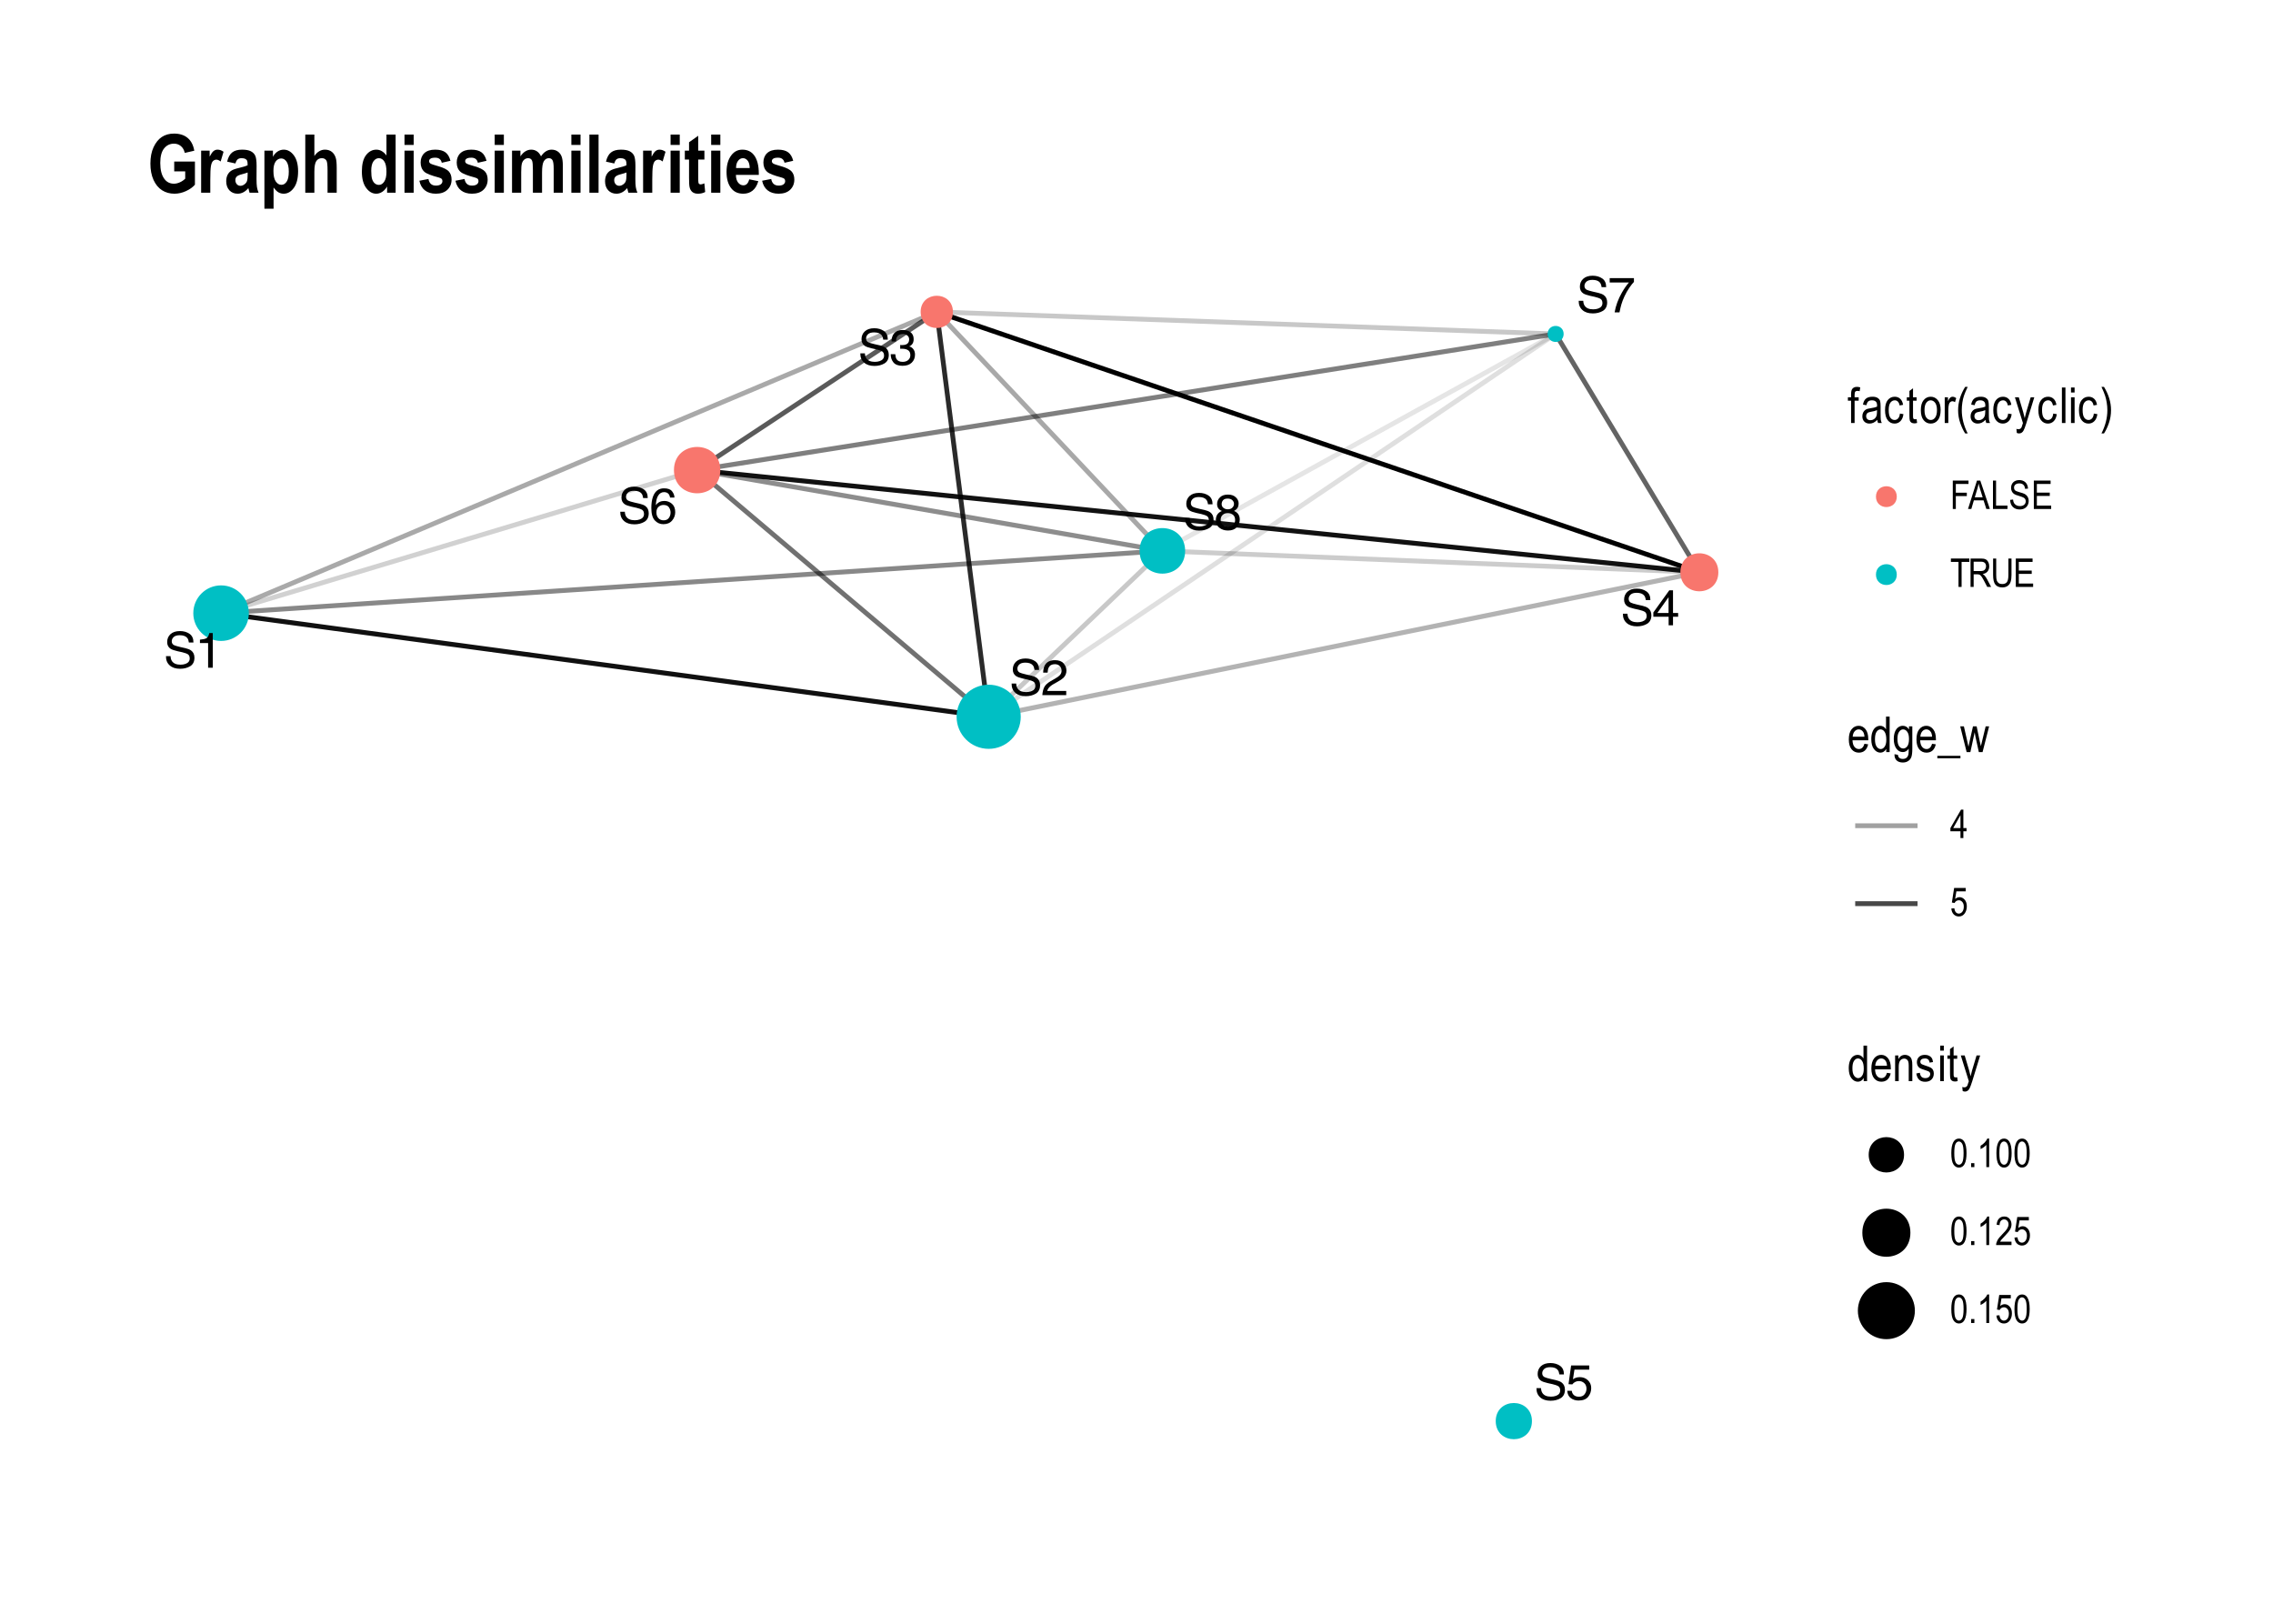 <?xml version="1.0" encoding="UTF-8"?>
<svg xmlns="http://www.w3.org/2000/svg" xmlns:xlink="http://www.w3.org/1999/xlink" width="504" height="360" viewBox="0 0 504 360">
<defs>
<g>
<g id="glyph-0-0">
<path d="M 0.359 0 L 0.359 -7.922 L 6.641 -7.922 L 6.641 0 Z M 5.656 -1 L 5.656 -6.938 L 1.344 -6.938 L 1.344 -1 Z M 5.656 -1 "/>
</g>
<g id="glyph-0-1">
<path d="M 1.547 -2.562 C 1.566 -2.102 1.672 -1.738 1.859 -1.469 C 2.211 -0.938 2.844 -0.672 3.75 -0.672 C 4.145 -0.672 4.508 -0.727 4.844 -0.844 C 5.477 -1.07 5.797 -1.473 5.797 -2.047 C 5.797 -2.473 5.664 -2.781 5.406 -2.969 C 5.125 -3.145 4.691 -3.301 4.109 -3.438 L 3.047 -3.672 C 2.336 -3.836 1.836 -4.016 1.547 -4.203 C 1.047 -4.535 0.797 -5.031 0.797 -5.688 C 0.797 -6.395 1.039 -6.977 1.531 -7.438 C 2.031 -7.895 2.727 -8.125 3.625 -8.125 C 4.457 -8.125 5.164 -7.922 5.75 -7.516 C 6.332 -7.117 6.625 -6.477 6.625 -5.594 L 5.609 -5.594 C 5.555 -6.02 5.441 -6.348 5.266 -6.578 C 4.941 -6.992 4.383 -7.203 3.594 -7.203 C 2.969 -7.203 2.516 -7.066 2.234 -6.797 C 1.953 -6.523 1.812 -6.219 1.812 -5.875 C 1.812 -5.477 1.973 -5.191 2.297 -5.016 C 2.516 -4.898 3 -4.754 3.75 -4.578 L 4.859 -4.328 C 5.391 -4.203 5.801 -4.035 6.094 -3.828 C 6.594 -3.461 6.844 -2.926 6.844 -2.219 C 6.844 -1.344 6.523 -0.711 5.891 -0.328 C 5.254 0.047 4.516 0.234 3.672 0.234 C 2.68 0.234 1.91 -0.016 1.359 -0.516 C 0.797 -1.016 0.52 -1.695 0.531 -2.562 Z M 3.719 -8.141 Z M 3.719 -8.141 "/>
</g>
<g id="glyph-0-2">
<path d="M 1.062 -5.469 L 1.062 -6.219 C 1.758 -6.281 2.242 -6.391 2.516 -6.547 C 2.797 -6.711 3.004 -7.094 3.141 -7.688 L 3.906 -7.688 L 3.906 0 L 2.875 0 L 2.875 -5.469 Z M 1.062 -5.469 "/>
</g>
<g id="glyph-0-3">
<path d="M 0.344 0 C 0.383 -0.664 0.52 -1.242 0.75 -1.734 C 0.988 -2.223 1.457 -2.672 2.156 -3.078 L 3.188 -3.672 C 3.656 -3.941 3.984 -4.176 4.172 -4.375 C 4.461 -4.664 4.609 -5.004 4.609 -5.391 C 4.609 -5.836 4.473 -6.191 4.203 -6.453 C 3.93 -6.723 3.57 -6.859 3.125 -6.859 C 2.457 -6.859 2 -6.609 1.75 -6.109 C 1.613 -5.836 1.535 -5.461 1.516 -4.984 L 0.531 -4.984 C 0.539 -5.66 0.664 -6.207 0.906 -6.625 C 1.32 -7.375 2.066 -7.75 3.141 -7.75 C 4.016 -7.75 4.656 -7.508 5.062 -7.031 C 5.477 -6.551 5.688 -6.02 5.688 -5.438 C 5.688 -4.82 5.469 -4.289 5.031 -3.844 C 4.781 -3.594 4.328 -3.285 3.672 -2.922 L 2.938 -2.516 C 2.582 -2.316 2.305 -2.129 2.109 -1.953 C 1.742 -1.641 1.516 -1.297 1.422 -0.922 L 5.641 -0.922 L 5.641 0 Z M 0.344 0 "/>
</g>
<g id="glyph-0-4">
<path d="M 2.875 0.203 C 1.957 0.203 1.289 -0.047 0.875 -0.547 C 0.469 -1.047 0.266 -1.656 0.266 -2.375 L 1.281 -2.375 C 1.32 -1.875 1.414 -1.508 1.562 -1.281 C 1.812 -0.875 2.266 -0.672 2.922 -0.672 C 3.43 -0.672 3.844 -0.805 4.156 -1.078 C 4.469 -1.359 4.625 -1.711 4.625 -2.141 C 4.625 -2.672 4.457 -3.039 4.125 -3.25 C 3.801 -3.469 3.348 -3.578 2.766 -3.578 C 2.703 -3.578 2.633 -3.578 2.562 -3.578 C 2.5 -3.578 2.438 -3.57 2.375 -3.562 L 2.375 -4.422 C 2.477 -4.41 2.562 -4.398 2.625 -4.391 C 2.695 -4.391 2.77 -4.391 2.844 -4.391 C 3.207 -4.391 3.508 -4.445 3.75 -4.562 C 4.156 -4.77 4.359 -5.129 4.359 -5.641 C 4.359 -6.023 4.219 -6.32 3.938 -6.531 C 3.664 -6.738 3.352 -6.844 3 -6.844 C 2.344 -6.844 1.895 -6.629 1.656 -6.203 C 1.52 -5.961 1.441 -5.625 1.422 -5.188 L 0.453 -5.188 C 0.453 -5.758 0.566 -6.25 0.797 -6.656 C 1.191 -7.375 1.891 -7.734 2.891 -7.734 C 3.68 -7.734 4.289 -7.555 4.719 -7.203 C 5.145 -6.859 5.359 -6.352 5.359 -5.688 C 5.359 -5.207 5.234 -4.82 4.984 -4.531 C 4.828 -4.344 4.625 -4.195 4.375 -4.094 C 4.781 -3.988 5.094 -3.773 5.312 -3.453 C 5.539 -3.141 5.656 -2.75 5.656 -2.281 C 5.656 -1.551 5.41 -0.953 4.922 -0.484 C 4.441 -0.023 3.758 0.203 2.875 0.203 Z M 2.875 0.203 "/>
</g>
<g id="glyph-0-5">
<path d="M 3.656 -2.734 L 3.656 -6.234 L 1.172 -2.734 Z M 3.672 0 L 3.672 -1.891 L 0.281 -1.891 L 0.281 -2.844 L 3.812 -7.75 L 4.641 -7.75 L 4.641 -2.734 L 5.781 -2.734 L 5.781 -1.891 L 4.641 -1.891 L 4.641 0 Z M 3.672 0 "/>
</g>
<g id="glyph-0-6">
<path d="M 1.359 -1.969 C 1.43 -1.414 1.691 -1.031 2.141 -0.812 C 2.367 -0.707 2.633 -0.656 2.938 -0.656 C 3.508 -0.656 3.93 -0.836 4.203 -1.203 C 4.484 -1.578 4.625 -1.984 4.625 -2.422 C 4.625 -2.961 4.457 -3.379 4.125 -3.672 C 3.801 -3.973 3.41 -4.125 2.953 -4.125 C 2.617 -4.125 2.332 -4.055 2.094 -3.922 C 1.852 -3.797 1.648 -3.617 1.484 -3.391 L 0.641 -3.438 L 1.219 -7.594 L 5.234 -7.594 L 5.234 -6.656 L 1.953 -6.656 L 1.625 -4.516 C 1.801 -4.648 1.973 -4.75 2.141 -4.812 C 2.422 -4.938 2.754 -5 3.141 -5 C 3.848 -5 4.445 -4.77 4.938 -4.312 C 5.426 -3.852 5.672 -3.273 5.672 -2.578 C 5.672 -1.848 5.445 -1.203 5 -0.641 C 4.551 -0.086 3.832 0.188 2.844 0.188 C 2.207 0.188 1.645 0.008 1.156 -0.344 C 0.676 -0.695 0.41 -1.238 0.359 -1.969 Z M 1.359 -1.969 "/>
</g>
<g id="glyph-0-7">
<path d="M 3.234 -7.75 C 4.098 -7.75 4.695 -7.523 5.031 -7.078 C 5.375 -6.629 5.547 -6.172 5.547 -5.703 L 4.578 -5.703 C 4.523 -6.004 4.438 -6.242 4.312 -6.422 C 4.07 -6.742 3.719 -6.906 3.25 -6.906 C 2.707 -6.906 2.273 -6.656 1.953 -6.156 C 1.629 -5.656 1.453 -4.938 1.422 -4 C 1.641 -4.32 1.922 -4.566 2.266 -4.734 C 2.566 -4.879 2.91 -4.953 3.297 -4.953 C 3.941 -4.953 4.504 -4.742 4.984 -4.328 C 5.473 -3.91 5.719 -3.289 5.719 -2.469 C 5.719 -1.77 5.488 -1.148 5.031 -0.609 C 4.57 -0.066 3.922 0.203 3.078 0.203 C 2.348 0.203 1.723 -0.07 1.203 -0.625 C 0.68 -1.176 0.422 -2.098 0.422 -3.391 C 0.422 -4.348 0.535 -5.164 0.766 -5.844 C 1.211 -7.113 2.035 -7.75 3.234 -7.75 Z M 3.156 -0.656 C 3.664 -0.656 4.047 -0.828 4.297 -1.172 C 4.555 -1.516 4.688 -1.922 4.688 -2.391 C 4.688 -2.785 4.57 -3.16 4.344 -3.516 C 4.113 -3.879 3.703 -4.062 3.109 -4.062 C 2.691 -4.062 2.328 -3.922 2.016 -3.641 C 1.703 -3.367 1.547 -2.953 1.547 -2.391 C 1.547 -1.898 1.688 -1.488 1.969 -1.156 C 2.258 -0.82 2.656 -0.656 3.156 -0.656 Z M 3.156 -0.656 "/>
</g>
<g id="glyph-0-8">
<path d="M 5.781 -7.594 L 5.781 -6.75 C 5.531 -6.508 5.195 -6.086 4.781 -5.484 C 4.375 -4.891 4.008 -4.25 3.688 -3.562 C 3.375 -2.883 3.141 -2.27 2.984 -1.719 C 2.879 -1.363 2.742 -0.789 2.578 0 L 1.5 0 C 1.75 -1.477 2.289 -2.945 3.125 -4.406 C 3.613 -5.258 4.129 -6 4.672 -6.625 L 0.406 -6.625 L 0.406 -7.594 Z M 5.781 -7.594 "/>
</g>
<g id="glyph-0-9">
<path d="M 3 -4.484 C 3.426 -4.484 3.758 -4.602 4 -4.844 C 4.25 -5.082 4.375 -5.367 4.375 -5.703 C 4.375 -5.992 4.254 -6.258 4.016 -6.5 C 3.785 -6.738 3.438 -6.859 2.969 -6.859 C 2.5 -6.859 2.16 -6.738 1.953 -6.5 C 1.742 -6.258 1.641 -5.973 1.641 -5.641 C 1.641 -5.285 1.773 -5.004 2.047 -4.797 C 2.316 -4.586 2.633 -4.484 3 -4.484 Z M 3.062 -0.656 C 3.508 -0.656 3.879 -0.773 4.172 -1.016 C 4.473 -1.266 4.625 -1.629 4.625 -2.109 C 4.625 -2.609 4.473 -2.988 4.172 -3.25 C 3.867 -3.508 3.477 -3.641 3 -3.641 C 2.531 -3.641 2.148 -3.504 1.859 -3.234 C 1.566 -2.973 1.422 -2.609 1.422 -2.141 C 1.422 -1.742 1.551 -1.395 1.812 -1.094 C 2.082 -0.801 2.5 -0.656 3.062 -0.656 Z M 1.688 -4.109 C 1.414 -4.223 1.203 -4.359 1.047 -4.516 C 0.766 -4.805 0.625 -5.18 0.625 -5.641 C 0.625 -6.211 0.832 -6.707 1.25 -7.125 C 1.664 -7.539 2.258 -7.75 3.031 -7.75 C 3.77 -7.75 4.348 -7.551 4.766 -7.156 C 5.191 -6.77 5.406 -6.316 5.406 -5.797 C 5.406 -5.316 5.281 -4.926 5.031 -4.625 C 4.895 -4.457 4.68 -4.289 4.391 -4.125 C 4.711 -3.977 4.969 -3.812 5.156 -3.625 C 5.488 -3.258 5.656 -2.789 5.656 -2.219 C 5.656 -1.539 5.426 -0.961 4.969 -0.484 C 4.52 -0.016 3.879 0.219 3.047 0.219 C 2.297 0.219 1.66 0.016 1.141 -0.391 C 0.617 -0.797 0.359 -1.391 0.359 -2.172 C 0.359 -2.629 0.469 -3.02 0.688 -3.344 C 0.914 -3.676 1.25 -3.93 1.688 -4.109 Z M 1.688 -4.109 "/>
</g>
<g id="glyph-1-0">
<path d="M 0.234 0 L 0.234 -6.875 L 2.328 -6.875 L 2.328 0 Z M 0.484 -0.281 L 2.078 -0.281 L 2.078 -6.641 L 0.484 -6.641 Z M 0.484 -0.281 "/>
</g>
<g id="glyph-1-1">
<path d="M 0.812 0 L 0.812 -4.953 L 0.109 -4.953 L 0.109 -5.703 L 0.812 -5.703 L 0.812 -6.312 C 0.812 -6.758 0.852 -7.094 0.938 -7.312 C 1.031 -7.539 1.172 -7.711 1.359 -7.828 C 1.555 -7.953 1.801 -8.016 2.094 -8.016 C 2.32 -8.016 2.57 -7.977 2.844 -7.906 L 2.719 -7.062 C 2.551 -7.102 2.395 -7.125 2.25 -7.125 C 2.008 -7.125 1.836 -7.062 1.734 -6.938 C 1.641 -6.812 1.594 -6.578 1.594 -6.234 L 1.594 -5.703 L 2.5 -5.703 L 2.5 -4.953 L 1.594 -4.953 L 1.594 0 Z M 0.812 0 "/>
</g>
<g id="glyph-1-2">
<path d="M 3.625 -0.703 C 3.363 -0.43 3.086 -0.223 2.797 -0.078 C 2.516 0.055 2.219 0.125 1.906 0.125 C 1.426 0.125 1.039 -0.02 0.75 -0.312 C 0.457 -0.602 0.312 -1 0.312 -1.5 C 0.312 -1.832 0.379 -2.125 0.516 -2.375 C 0.648 -2.625 0.832 -2.82 1.062 -2.969 C 1.301 -3.113 1.664 -3.219 2.156 -3.281 C 2.789 -3.375 3.258 -3.488 3.562 -3.625 L 3.578 -3.875 C 3.578 -4.258 3.504 -4.531 3.359 -4.688 C 3.16 -4.914 2.859 -5.031 2.453 -5.031 C 2.086 -5.031 1.812 -4.953 1.625 -4.797 C 1.445 -4.648 1.312 -4.367 1.219 -3.953 L 0.453 -4.078 C 0.555 -4.691 0.773 -5.133 1.109 -5.406 C 1.453 -5.688 1.941 -5.828 2.578 -5.828 C 3.066 -5.828 3.445 -5.734 3.719 -5.547 C 4 -5.367 4.176 -5.145 4.25 -4.875 C 4.32 -4.602 4.359 -4.203 4.359 -3.672 L 4.359 -2.391 C 4.359 -1.484 4.375 -0.91 4.406 -0.672 C 4.445 -0.441 4.52 -0.219 4.625 0 L 3.797 0 C 3.711 -0.195 3.656 -0.43 3.625 -0.703 Z M 3.562 -2.859 C 3.27 -2.711 2.836 -2.594 2.266 -2.5 C 1.93 -2.438 1.695 -2.367 1.562 -2.297 C 1.438 -2.223 1.336 -2.117 1.266 -1.984 C 1.191 -1.848 1.156 -1.695 1.156 -1.531 C 1.156 -1.258 1.238 -1.039 1.406 -0.875 C 1.57 -0.707 1.805 -0.625 2.109 -0.625 C 2.391 -0.625 2.645 -0.695 2.875 -0.844 C 3.102 -0.988 3.273 -1.188 3.391 -1.438 C 3.504 -1.688 3.562 -2.047 3.562 -2.516 Z M 3.562 -2.859 "/>
</g>
<g id="glyph-1-3">
<path d="M 3.641 -2.094 L 4.422 -1.969 C 4.336 -1.289 4.113 -0.77 3.75 -0.406 C 3.395 -0.051 2.961 0.125 2.453 0.125 C 1.836 0.125 1.332 -0.125 0.938 -0.625 C 0.539 -1.125 0.344 -1.867 0.344 -2.859 C 0.344 -3.848 0.539 -4.586 0.938 -5.078 C 1.344 -5.578 1.859 -5.828 2.484 -5.828 C 2.973 -5.828 3.379 -5.676 3.703 -5.375 C 4.035 -5.082 4.25 -4.633 4.344 -4.031 L 3.578 -3.891 C 3.504 -4.273 3.375 -4.562 3.188 -4.75 C 3 -4.938 2.773 -5.031 2.516 -5.031 C 2.117 -5.031 1.789 -4.859 1.531 -4.516 C 1.281 -4.172 1.156 -3.625 1.156 -2.875 C 1.156 -2.094 1.273 -1.531 1.516 -1.188 C 1.766 -0.844 2.082 -0.672 2.469 -0.672 C 2.77 -0.672 3.023 -0.785 3.234 -1.016 C 3.453 -1.242 3.586 -1.602 3.641 -2.094 Z M 3.641 -2.094 "/>
</g>
<g id="glyph-1-4">
<path d="M 2.344 -0.859 L 2.453 -0.016 C 2.234 0.047 2.035 0.078 1.859 0.078 C 1.586 0.078 1.367 0.023 1.203 -0.078 C 1.035 -0.191 0.914 -0.344 0.844 -0.531 C 0.781 -0.727 0.75 -1.109 0.75 -1.672 L 0.75 -4.953 L 0.172 -4.953 L 0.172 -5.703 L 0.75 -5.703 L 0.75 -7.109 L 1.547 -7.703 L 1.547 -5.703 L 2.344 -5.703 L 2.344 -4.953 L 1.547 -4.953 L 1.547 -1.609 C 1.547 -1.305 1.566 -1.109 1.609 -1.016 C 1.68 -0.891 1.812 -0.828 2 -0.828 C 2.082 -0.828 2.195 -0.836 2.344 -0.859 Z M 2.344 -0.859 "/>
</g>
<g id="glyph-1-5">
<path d="M 0.281 -2.859 C 0.281 -3.836 0.488 -4.578 0.906 -5.078 C 1.32 -5.578 1.844 -5.828 2.469 -5.828 C 3.094 -5.828 3.613 -5.578 4.031 -5.078 C 4.457 -4.578 4.672 -3.852 4.672 -2.906 C 4.672 -1.883 4.461 -1.125 4.047 -0.625 C 3.641 -0.125 3.113 0.125 2.469 0.125 C 1.844 0.125 1.32 -0.125 0.906 -0.625 C 0.488 -1.125 0.281 -1.867 0.281 -2.859 Z M 1.094 -2.859 C 1.094 -2.117 1.227 -1.566 1.5 -1.203 C 1.77 -0.848 2.102 -0.672 2.5 -0.672 C 2.875 -0.672 3.191 -0.848 3.453 -1.203 C 3.723 -1.566 3.859 -2.117 3.859 -2.859 C 3.859 -3.586 3.723 -4.129 3.453 -4.484 C 3.18 -4.848 2.848 -5.031 2.453 -5.031 C 2.078 -5.031 1.754 -4.848 1.484 -4.484 C 1.223 -4.129 1.094 -3.586 1.094 -2.859 Z M 1.094 -2.859 "/>
</g>
<g id="glyph-1-6">
<path d="M 0.578 0 L 0.578 -5.703 L 1.297 -5.703 L 1.297 -4.844 C 1.473 -5.238 1.641 -5.5 1.797 -5.625 C 1.953 -5.758 2.125 -5.828 2.312 -5.828 C 2.57 -5.828 2.844 -5.723 3.125 -5.516 L 2.859 -4.625 C 2.66 -4.758 2.469 -4.828 2.281 -4.828 C 2.113 -4.828 1.957 -4.77 1.812 -4.656 C 1.676 -4.539 1.578 -4.375 1.516 -4.156 C 1.422 -3.789 1.375 -3.398 1.375 -2.984 L 1.375 0 Z M 0.578 0 "/>
</g>
<g id="glyph-1-7">
<path d="M 2.109 2.312 C 1.711 1.695 1.352 0.938 1.031 0.031 C 0.707 -0.863 0.547 -1.828 0.547 -2.859 C 0.547 -4.598 1.066 -6.316 2.109 -8.016 L 2.672 -8.016 C 2.273 -7.172 2 -6.516 1.844 -6.047 C 1.688 -5.586 1.566 -5.078 1.484 -4.516 C 1.398 -3.961 1.359 -3.406 1.359 -2.844 C 1.359 -1.125 1.797 0.594 2.672 2.312 Z M 2.109 2.312 "/>
</g>
<g id="glyph-1-8">
<path d="M 0.562 2.203 L 0.469 1.297 C 0.645 1.348 0.797 1.375 0.922 1.375 C 1.086 1.375 1.223 1.336 1.328 1.266 C 1.441 1.203 1.535 1.098 1.609 0.953 C 1.641 0.898 1.742 0.586 1.922 0.016 L 0.141 -5.703 L 1 -5.703 L 1.984 -2.406 C 2.098 -1.988 2.207 -1.547 2.312 -1.078 C 2.406 -1.523 2.516 -1.957 2.641 -2.375 L 3.641 -5.703 L 4.438 -5.703 L 2.656 0.094 C 2.414 0.844 2.227 1.344 2.094 1.594 C 1.969 1.852 1.816 2.035 1.641 2.141 C 1.473 2.254 1.281 2.312 1.062 2.312 C 0.914 2.312 0.75 2.273 0.562 2.203 Z M 0.562 2.203 "/>
</g>
<g id="glyph-1-9">
<path d="M 0.562 0 L 0.562 -7.875 L 1.344 -7.875 L 1.344 0 Z M 0.562 0 "/>
</g>
<g id="glyph-1-10">
<path d="M 0.578 -6.766 L 0.578 -7.875 L 1.375 -7.875 L 1.375 -6.766 Z M 0.578 0 L 0.578 -5.703 L 1.375 -5.703 L 1.375 0 Z M 0.578 0 "/>
</g>
<g id="glyph-1-11">
<path d="M 0.891 2.312 L 0.328 2.312 C 1.203 0.594 1.641 -1.125 1.641 -2.844 C 1.641 -3.406 1.594 -3.961 1.5 -4.516 C 1.414 -5.078 1.297 -5.586 1.141 -6.047 C 0.992 -6.516 0.723 -7.172 0.328 -8.016 L 0.891 -8.016 C 1.93 -6.316 2.453 -4.598 2.453 -2.859 C 2.453 -1.859 2.297 -0.906 1.984 0 C 1.68 0.895 1.316 1.664 0.891 2.312 Z M 0.891 2.312 "/>
</g>
<g id="glyph-1-12">
<path d="M 3.781 -1.844 L 4.594 -1.719 C 4.457 -1.102 4.211 -0.641 3.859 -0.328 C 3.504 -0.023 3.062 0.125 2.531 0.125 C 1.875 0.125 1.336 -0.125 0.922 -0.625 C 0.516 -1.125 0.312 -1.848 0.312 -2.797 C 0.312 -3.785 0.516 -4.535 0.922 -5.047 C 1.336 -5.566 1.863 -5.828 2.5 -5.828 C 3.102 -5.828 3.609 -5.57 4.016 -5.062 C 4.422 -4.562 4.625 -3.828 4.625 -2.859 L 4.625 -2.609 L 1.125 -2.609 C 1.156 -1.961 1.301 -1.477 1.562 -1.156 C 1.832 -0.832 2.16 -0.672 2.547 -0.672 C 3.141 -0.672 3.551 -1.062 3.781 -1.844 Z M 1.172 -3.406 L 3.781 -3.406 C 3.75 -3.895 3.645 -4.258 3.469 -4.5 C 3.219 -4.852 2.895 -5.031 2.5 -5.031 C 2.145 -5.031 1.844 -4.883 1.594 -4.594 C 1.344 -4.301 1.203 -3.906 1.172 -3.406 Z M 1.172 -3.406 "/>
</g>
<g id="glyph-1-13">
<path d="M 3.609 0 L 3.609 -0.719 C 3.473 -0.445 3.289 -0.238 3.062 -0.094 C 2.832 0.051 2.586 0.125 2.328 0.125 C 1.773 0.125 1.297 -0.133 0.891 -0.656 C 0.492 -1.176 0.297 -1.91 0.297 -2.859 C 0.297 -3.504 0.383 -4.051 0.562 -4.5 C 0.738 -4.945 0.977 -5.281 1.281 -5.5 C 1.582 -5.719 1.914 -5.828 2.281 -5.828 C 2.539 -5.828 2.781 -5.758 3 -5.625 C 3.227 -5.488 3.414 -5.297 3.562 -5.047 L 3.562 -7.875 L 4.359 -7.875 L 4.359 0 Z M 1.109 -2.844 C 1.109 -2.102 1.234 -1.555 1.484 -1.203 C 1.742 -0.848 2.047 -0.672 2.391 -0.672 C 2.723 -0.672 3.008 -0.844 3.25 -1.188 C 3.5 -1.531 3.625 -2.047 3.625 -2.734 C 3.625 -3.535 3.5 -4.117 3.25 -4.484 C 3.008 -4.848 2.703 -5.031 2.328 -5.031 C 1.992 -5.031 1.707 -4.852 1.469 -4.5 C 1.227 -4.156 1.109 -3.602 1.109 -2.844 Z M 1.109 -2.844 "/>
</g>
<g id="glyph-1-14">
<path d="M 0.438 0.469 L 1.203 0.609 C 1.234 0.91 1.336 1.133 1.516 1.281 C 1.703 1.438 1.953 1.516 2.266 1.516 C 2.617 1.516 2.895 1.43 3.094 1.266 C 3.301 1.098 3.445 0.848 3.531 0.516 C 3.57 0.316 3.594 -0.102 3.594 -0.75 C 3.414 -0.5 3.219 -0.312 3 -0.188 C 2.789 -0.062 2.555 0 2.297 0 C 1.742 0 1.281 -0.234 0.906 -0.703 C 0.488 -1.254 0.281 -1.984 0.281 -2.891 C 0.281 -3.504 0.367 -4.039 0.547 -4.5 C 0.734 -4.957 0.977 -5.289 1.281 -5.5 C 1.582 -5.719 1.922 -5.828 2.297 -5.828 C 2.578 -5.828 2.832 -5.758 3.062 -5.625 C 3.289 -5.488 3.488 -5.285 3.656 -5.016 L 3.656 -5.703 L 4.391 -5.703 L 4.391 -0.781 C 4.391 0.102 4.316 0.734 4.172 1.109 C 4.035 1.484 3.801 1.773 3.469 1.984 C 3.145 2.203 2.754 2.312 2.297 2.312 C 1.691 2.312 1.223 2.148 0.891 1.828 C 0.566 1.504 0.414 1.051 0.438 0.469 Z M 1.094 -2.953 C 1.094 -2.203 1.211 -1.656 1.453 -1.312 C 1.703 -0.969 2.008 -0.797 2.375 -0.797 C 2.727 -0.797 3.031 -0.961 3.281 -1.297 C 3.531 -1.641 3.656 -2.176 3.656 -2.906 C 3.656 -3.625 3.523 -4.156 3.266 -4.5 C 3.016 -4.852 2.703 -5.031 2.328 -5.031 C 2.004 -5.031 1.719 -4.852 1.469 -4.5 C 1.219 -4.156 1.094 -3.641 1.094 -2.953 Z M 1.094 -2.953 "/>
</g>
<g id="glyph-1-15">
<path d="M -0.062 0.828 L 5.062 0.828 L 5.062 1.375 L -0.062 1.375 Z M -0.062 0.828 "/>
</g>
<g id="glyph-1-16">
<path d="M 1.438 0 L 0.016 -5.703 L 0.828 -5.703 L 1.578 -2.406 L 1.844 -1.188 L 2.094 -2.359 L 2.844 -5.703 L 3.656 -5.703 L 4.344 -2.391 L 4.594 -1.312 L 4.859 -2.406 L 5.656 -5.703 L 6.422 -5.703 L 4.969 0 L 4.141 0 L 3.391 -3.422 L 3.219 -4.391 L 2.266 0 Z M 1.438 0 "/>
</g>
<g id="glyph-1-17">
<path d="M 0.578 0 L 0.578 -5.703 L 1.297 -5.703 L 1.297 -4.891 C 1.461 -5.203 1.672 -5.438 1.922 -5.594 C 2.172 -5.75 2.457 -5.828 2.781 -5.828 C 3.031 -5.828 3.258 -5.773 3.469 -5.672 C 3.688 -5.578 3.859 -5.453 3.984 -5.297 C 4.117 -5.141 4.219 -4.93 4.281 -4.672 C 4.352 -4.422 4.391 -4.031 4.391 -3.5 L 4.391 0 L 3.594 0 L 3.594 -3.469 C 3.594 -3.883 3.555 -4.188 3.484 -4.375 C 3.41 -4.57 3.297 -4.723 3.141 -4.828 C 2.992 -4.941 2.816 -5 2.609 -5 C 2.234 -5 1.93 -4.852 1.703 -4.562 C 1.484 -4.281 1.375 -3.797 1.375 -3.109 L 1.375 0 Z M 0.578 0 "/>
</g>
<g id="glyph-1-18">
<path d="M 0.281 -1.703 L 1.062 -1.859 C 1.113 -1.453 1.238 -1.148 1.438 -0.953 C 1.645 -0.766 1.922 -0.672 2.266 -0.672 C 2.609 -0.672 2.875 -0.754 3.062 -0.922 C 3.258 -1.086 3.359 -1.301 3.359 -1.562 C 3.359 -1.789 3.273 -1.969 3.109 -2.094 C 2.992 -2.176 2.723 -2.285 2.297 -2.422 C 1.68 -2.609 1.27 -2.766 1.062 -2.891 C 0.852 -3.023 0.691 -3.203 0.578 -3.422 C 0.461 -3.648 0.406 -3.906 0.406 -4.188 C 0.406 -4.676 0.562 -5.07 0.875 -5.375 C 1.188 -5.676 1.617 -5.828 2.172 -5.828 C 2.523 -5.828 2.832 -5.766 3.094 -5.641 C 3.352 -5.516 3.551 -5.348 3.688 -5.141 C 3.832 -4.93 3.93 -4.629 3.984 -4.234 L 3.219 -4.109 C 3.145 -4.723 2.805 -5.031 2.203 -5.031 C 1.859 -5.031 1.598 -4.961 1.422 -4.828 C 1.254 -4.691 1.172 -4.516 1.172 -4.297 C 1.172 -4.086 1.254 -3.922 1.422 -3.797 C 1.516 -3.734 1.801 -3.617 2.281 -3.453 C 2.938 -3.242 3.359 -3.078 3.547 -2.953 C 3.742 -2.828 3.895 -2.656 4 -2.438 C 4.102 -2.227 4.156 -1.977 4.156 -1.688 C 4.156 -1.145 3.984 -0.703 3.641 -0.359 C 3.297 -0.023 2.828 0.141 2.234 0.141 C 1.109 0.141 0.457 -0.473 0.281 -1.703 Z M 0.281 -1.703 "/>
</g>
<g id="glyph-2-0">
<path d="M 0.188 0 L 0.188 -5.5 L 1.859 -5.5 L 1.859 0 Z M 0.391 -0.234 L 1.656 -0.234 L 1.656 -5.312 L 0.391 -5.312 Z M 0.391 -0.234 "/>
</g>
<g id="glyph-2-1">
<path d="M 0.609 0 L 0.609 -6.297 L 4.094 -6.297 L 4.094 -5.547 L 1.281 -5.547 L 1.281 -3.609 L 3.719 -3.609 L 3.719 -2.859 L 1.281 -2.859 L 1.281 0 Z M 0.609 0 "/>
</g>
<g id="glyph-2-2">
<path d="M -0.016 0 L 1.969 -6.297 L 2.703 -6.297 L 4.828 0 L 4.047 0 L 3.438 -1.906 L 1.281 -1.906 L 0.719 0 Z M 1.484 -2.578 L 3.234 -2.578 L 2.688 -4.328 C 2.52 -4.867 2.398 -5.305 2.328 -5.641 C 2.266 -5.234 2.172 -4.832 2.047 -4.438 Z M 1.484 -2.578 "/>
</g>
<g id="glyph-2-3">
<path d="M 0.516 0 L 0.516 -6.297 L 1.203 -6.297 L 1.203 -0.75 L 3.734 -0.75 L 3.734 0 Z M 0.516 0 "/>
</g>
<g id="glyph-2-4">
<path d="M 0.328 -2.016 L 0.969 -2.094 C 1 -1.75 1.078 -1.477 1.203 -1.281 C 1.328 -1.094 1.5 -0.938 1.719 -0.812 C 1.945 -0.695 2.203 -0.641 2.484 -0.641 C 2.891 -0.641 3.207 -0.738 3.438 -0.938 C 3.664 -1.133 3.781 -1.395 3.781 -1.719 C 3.781 -1.906 3.738 -2.066 3.656 -2.203 C 3.57 -2.336 3.445 -2.445 3.281 -2.531 C 3.113 -2.625 2.758 -2.754 2.219 -2.922 C 1.727 -3.055 1.379 -3.195 1.172 -3.344 C 0.973 -3.488 0.816 -3.676 0.703 -3.906 C 0.586 -4.133 0.531 -4.391 0.531 -4.672 C 0.531 -5.18 0.691 -5.598 1.016 -5.922 C 1.348 -6.242 1.789 -6.406 2.344 -6.406 C 2.727 -6.406 3.062 -6.328 3.344 -6.172 C 3.633 -6.023 3.859 -5.805 4.016 -5.516 C 4.18 -5.234 4.27 -4.898 4.281 -4.516 L 3.625 -4.469 C 3.594 -4.875 3.469 -5.176 3.25 -5.375 C 3.039 -5.57 2.75 -5.672 2.375 -5.672 C 1.988 -5.672 1.691 -5.582 1.484 -5.406 C 1.285 -5.238 1.188 -5.016 1.188 -4.734 C 1.188 -4.484 1.258 -4.285 1.406 -4.141 C 1.551 -4.004 1.883 -3.863 2.406 -3.719 C 2.914 -3.582 3.273 -3.461 3.484 -3.359 C 3.797 -3.191 4.031 -2.977 4.188 -2.719 C 4.352 -2.457 4.438 -2.145 4.438 -1.781 C 4.438 -1.414 4.352 -1.086 4.188 -0.797 C 4.02 -0.504 3.789 -0.281 3.5 -0.125 C 3.207 0.031 2.852 0.109 2.438 0.109 C 1.801 0.109 1.289 -0.082 0.906 -0.469 C 0.531 -0.852 0.336 -1.367 0.328 -2.016 Z M 0.328 -2.016 "/>
</g>
<g id="glyph-2-5">
<path d="M 0.578 0 L 0.578 -6.297 L 4.297 -6.297 L 4.297 -5.547 L 1.25 -5.547 L 1.25 -3.625 L 4.109 -3.625 L 4.109 -2.891 L 1.25 -2.891 L 1.25 -0.75 L 4.422 -0.75 L 4.422 0 Z M 0.578 0 "/>
</g>
<g id="glyph-2-6">
<path d="M 1.875 0 L 1.875 -5.547 L 0.188 -5.547 L 0.188 -6.297 L 4.281 -6.297 L 4.281 -5.547 L 2.562 -5.547 L 2.562 0 Z M 1.875 0 "/>
</g>
<g id="glyph-2-7">
<path d="M 0.547 0 L 0.547 -6.297 L 2.844 -6.297 C 3.32 -6.297 3.676 -6.234 3.906 -6.109 C 4.133 -5.992 4.32 -5.801 4.469 -5.531 C 4.613 -5.258 4.688 -4.941 4.688 -4.578 C 4.688 -4.109 4.562 -3.723 4.312 -3.422 C 4.062 -3.129 3.703 -2.941 3.234 -2.859 C 3.422 -2.742 3.566 -2.629 3.672 -2.516 C 3.867 -2.273 4.047 -2.008 4.203 -1.719 L 5.109 0 L 4.25 0 L 3.562 -1.312 C 3.289 -1.82 3.086 -2.164 2.953 -2.344 C 2.816 -2.52 2.688 -2.641 2.562 -2.703 C 2.438 -2.766 2.258 -2.797 2.031 -2.797 L 1.234 -2.797 L 1.234 0 Z M 1.234 -3.516 L 2.703 -3.516 C 3.023 -3.516 3.27 -3.551 3.438 -3.625 C 3.602 -3.707 3.734 -3.832 3.828 -4 C 3.93 -4.164 3.984 -4.359 3.984 -4.578 C 3.984 -4.898 3.891 -5.148 3.703 -5.328 C 3.516 -5.504 3.238 -5.594 2.875 -5.594 L 1.234 -5.594 Z M 1.234 -3.516 "/>
</g>
<g id="glyph-2-8">
<path d="M 3.938 -6.297 L 4.625 -6.297 L 4.625 -2.656 C 4.625 -2.051 4.562 -1.551 4.438 -1.156 C 4.32 -0.77 4.102 -0.461 3.781 -0.234 C 3.469 -0.004 3.07 0.109 2.594 0.109 C 1.914 0.109 1.406 -0.094 1.062 -0.5 C 0.719 -0.906 0.547 -1.625 0.547 -2.656 L 0.547 -6.297 L 1.234 -6.297 L 1.234 -2.656 C 1.234 -2.094 1.273 -1.68 1.359 -1.422 C 1.453 -1.172 1.598 -0.977 1.797 -0.844 C 2.004 -0.707 2.254 -0.641 2.547 -0.641 C 3.023 -0.641 3.375 -0.773 3.594 -1.047 C 3.82 -1.328 3.938 -1.863 3.938 -2.656 Z M 3.938 -6.297 "/>
</g>
<g id="glyph-2-9">
<path d="M 2.312 0 L 2.312 -1.5 L 0.078 -1.5 L 0.078 -2.219 L 2.438 -6.297 L 2.953 -6.297 L 2.953 -2.219 L 3.656 -2.219 L 3.656 -1.5 L 2.953 -1.5 L 2.953 0 Z M 2.312 -2.219 L 2.312 -5.062 L 0.703 -2.219 Z M 2.312 -2.219 "/>
</g>
<g id="glyph-2-10">
<path d="M 0.281 -1.656 L 0.953 -1.719 C 1.004 -1.312 1.117 -1.008 1.297 -0.812 C 1.484 -0.625 1.695 -0.531 1.938 -0.531 C 2.238 -0.531 2.5 -0.664 2.719 -0.938 C 2.938 -1.219 3.047 -1.598 3.047 -2.078 C 3.047 -2.523 2.938 -2.867 2.719 -3.109 C 2.508 -3.359 2.25 -3.484 1.938 -3.484 C 1.738 -3.484 1.555 -3.43 1.391 -3.328 C 1.223 -3.223 1.094 -3.07 1 -2.875 L 0.406 -2.984 L 0.906 -6.219 L 3.469 -6.219 L 3.469 -5.469 L 1.406 -5.469 L 1.125 -3.781 C 1.438 -4.039 1.766 -4.172 2.109 -4.172 C 2.535 -4.172 2.91 -3.988 3.234 -3.625 C 3.555 -3.258 3.719 -2.766 3.719 -2.141 C 3.719 -1.523 3.555 -0.992 3.234 -0.547 C 2.91 -0.109 2.484 0.109 1.953 0.109 C 1.504 0.109 1.125 -0.047 0.812 -0.359 C 0.508 -0.672 0.332 -1.102 0.281 -1.656 Z M 0.281 -1.656 "/>
</g>
<g id="glyph-2-11">
<path d="M 0.281 -3.109 C 0.281 -4.16 0.422 -4.957 0.703 -5.5 C 0.992 -6.051 1.414 -6.328 1.969 -6.328 C 2.469 -6.328 2.859 -6.102 3.141 -5.656 C 3.484 -5.125 3.656 -4.273 3.656 -3.109 C 3.656 -2.055 3.516 -1.254 3.234 -0.703 C 2.953 -0.16 2.531 0.109 1.969 0.109 C 1.477 0.109 1.07 -0.129 0.75 -0.609 C 0.438 -1.086 0.281 -1.922 0.281 -3.109 Z M 0.938 -3.109 C 0.938 -2.086 1.035 -1.398 1.234 -1.047 C 1.43 -0.703 1.68 -0.531 1.984 -0.531 C 2.273 -0.531 2.516 -0.703 2.703 -1.047 C 2.898 -1.398 3 -2.086 3 -3.109 C 3 -4.129 2.898 -4.812 2.703 -5.156 C 2.504 -5.508 2.254 -5.688 1.953 -5.688 C 1.66 -5.688 1.414 -5.508 1.219 -5.156 C 1.031 -4.801 0.938 -4.117 0.938 -3.109 Z M 0.938 -3.109 "/>
</g>
<g id="glyph-2-12">
<path d="M 0.672 0 L 0.672 -0.875 L 1.391 -0.875 L 1.391 0 Z M 0.672 0 "/>
</g>
<g id="glyph-2-13">
<path d="M 2.672 0 L 2.047 0 L 2.047 -4.922 C 1.898 -4.754 1.703 -4.578 1.453 -4.391 C 1.203 -4.211 0.973 -4.082 0.766 -4 L 0.766 -4.734 C 1.117 -4.941 1.426 -5.188 1.688 -5.469 C 1.957 -5.758 2.148 -6.047 2.266 -6.328 L 2.672 -6.328 Z M 2.672 0 "/>
</g>
<g id="glyph-2-14">
<path d="M 3.625 -0.75 L 3.625 0 L 0.219 0 C 0.207 -0.301 0.297 -0.633 0.484 -1 C 0.672 -1.375 1.02 -1.816 1.531 -2.328 C 2.125 -2.922 2.508 -3.375 2.688 -3.688 C 2.875 -4.008 2.969 -4.312 2.969 -4.594 C 2.969 -4.914 2.875 -5.176 2.688 -5.375 C 2.5 -5.582 2.27 -5.688 2 -5.688 C 1.707 -5.688 1.461 -5.578 1.266 -5.359 C 1.078 -5.141 0.984 -4.828 0.984 -4.422 L 0.328 -4.5 C 0.379 -5.102 0.551 -5.555 0.844 -5.859 C 1.145 -6.172 1.535 -6.328 2.016 -6.328 C 2.547 -6.328 2.945 -6.145 3.219 -5.781 C 3.488 -5.426 3.625 -5.023 3.625 -4.578 C 3.625 -4.18 3.516 -3.797 3.297 -3.422 C 3.086 -3.055 2.688 -2.566 2.094 -1.953 C 1.719 -1.566 1.473 -1.301 1.359 -1.156 C 1.254 -1.02 1.164 -0.883 1.094 -0.75 Z M 3.625 -0.75 "/>
</g>
<g id="glyph-3-0">
<path d="M 0.391 0 L 0.391 -11.25 L 3.812 -11.25 L 3.812 0 Z M 0.797 -0.469 L 3.406 -0.469 L 3.406 -10.875 L 0.797 -10.875 Z M 0.797 -0.469 "/>
</g>
<g id="glyph-3-1">
<path d="M 6 -4.734 L 6 -6.906 L 10.594 -6.906 L 10.594 -1.781 C 10.125 -1.227 9.461 -0.754 8.609 -0.359 C 7.766 0.023 6.914 0.219 6.062 0.219 C 5.02 0.219 4.098 -0.035 3.297 -0.547 C 2.504 -1.055 1.875 -1.82 1.406 -2.844 C 0.945 -3.875 0.719 -5.078 0.719 -6.453 C 0.719 -7.879 0.953 -9.094 1.422 -10.094 C 1.891 -11.102 2.5 -11.859 3.25 -12.359 C 4.008 -12.859 4.91 -13.109 5.953 -13.109 C 7.211 -13.109 8.223 -12.785 8.984 -12.141 C 9.742 -11.504 10.234 -10.562 10.453 -9.312 L 8.344 -8.828 C 8.188 -9.492 7.895 -10 7.469 -10.344 C 7.051 -10.695 6.547 -10.875 5.953 -10.875 C 5.047 -10.875 4.312 -10.52 3.75 -9.812 C 3.188 -9.113 2.906 -8.039 2.906 -6.594 C 2.906 -5.039 3.211 -3.859 3.828 -3.047 C 4.348 -2.348 5.051 -2 5.938 -2 C 6.352 -2 6.785 -2.098 7.234 -2.297 C 7.68 -2.492 8.082 -2.766 8.438 -3.109 L 8.438 -4.734 Z M 6 -4.734 "/>
</g>
<g id="glyph-3-2">
<path d="M 3 0 L 0.969 0 L 0.969 -9.328 L 2.859 -9.328 L 2.859 -8 C 3.18 -8.625 3.469 -9.035 3.719 -9.234 C 3.977 -9.441 4.273 -9.547 4.609 -9.547 C 5.066 -9.547 5.508 -9.391 5.938 -9.078 L 5.297 -6.922 C 4.961 -7.191 4.645 -7.328 4.344 -7.328 C 4.062 -7.328 3.812 -7.223 3.594 -7.016 C 3.383 -6.805 3.234 -6.43 3.141 -5.891 C 3.047 -5.348 3 -4.348 3 -2.891 Z M 3 0 "/>
</g>
<g id="glyph-3-3">
<path d="M 2.578 -6.484 L 0.734 -6.891 C 0.961 -7.836 1.332 -8.516 1.844 -8.922 C 2.352 -9.336 3.086 -9.547 4.047 -9.547 C 4.898 -9.547 5.551 -9.426 6 -9.188 C 6.457 -8.945 6.781 -8.617 6.969 -8.203 C 7.164 -7.785 7.266 -7.035 7.266 -5.953 L 7.25 -3.062 C 7.25 -2.258 7.281 -1.66 7.344 -1.266 C 7.406 -0.867 7.523 -0.445 7.703 0 L 5.703 0 L 5.438 -1.016 C 5.094 -0.609 4.723 -0.301 4.328 -0.094 C 3.93 0.113 3.508 0.219 3.062 0.219 C 2.32 0.219 1.711 -0.031 1.234 -0.531 C 0.766 -1.039 0.531 -1.711 0.531 -2.547 C 0.531 -3.066 0.625 -3.523 0.812 -3.922 C 1.008 -4.316 1.281 -4.629 1.625 -4.859 C 1.977 -5.098 2.547 -5.305 3.328 -5.484 C 4.266 -5.703 4.914 -5.906 5.281 -6.094 C 5.281 -6.602 5.242 -6.938 5.172 -7.094 C 5.098 -7.258 4.961 -7.395 4.766 -7.5 C 4.566 -7.602 4.289 -7.656 3.938 -7.656 C 3.57 -7.656 3.285 -7.57 3.078 -7.406 C 2.867 -7.238 2.703 -6.93 2.578 -6.484 Z M 5.281 -4.484 C 5.02 -4.379 4.617 -4.254 4.078 -4.109 C 3.453 -3.953 3.039 -3.77 2.844 -3.562 C 2.656 -3.363 2.562 -3.109 2.562 -2.797 C 2.562 -2.441 2.664 -2.141 2.875 -1.891 C 3.094 -1.648 3.363 -1.531 3.688 -1.531 C 3.969 -1.531 4.25 -1.629 4.531 -1.828 C 4.812 -2.023 5.004 -2.254 5.109 -2.516 C 5.223 -2.785 5.281 -3.273 5.281 -3.984 Z M 5.281 -4.484 "/>
</g>
<g id="glyph-3-4">
<path d="M 1 -9.328 L 2.891 -9.328 L 2.891 -7.969 C 3.148 -8.457 3.488 -8.844 3.906 -9.125 C 4.332 -9.406 4.789 -9.547 5.281 -9.547 C 6.145 -9.547 6.891 -9.129 7.516 -8.297 C 8.148 -7.461 8.469 -6.281 8.469 -4.75 C 8.469 -3.145 8.148 -1.914 7.516 -1.062 C 6.891 -0.207 6.141 0.219 5.266 0.219 C 4.859 0.219 4.477 0.117 4.125 -0.078 C 3.781 -0.273 3.414 -0.633 3.031 -1.156 L 3.031 3.547 L 1 3.547 Z M 3 -4.828 C 3 -3.773 3.172 -3 3.516 -2.5 C 3.859 -2 4.273 -1.75 4.766 -1.75 C 5.223 -1.75 5.609 -1.977 5.922 -2.438 C 6.242 -2.895 6.406 -3.645 6.406 -4.688 C 6.406 -5.676 6.242 -6.406 5.922 -6.875 C 5.598 -7.352 5.203 -7.594 4.734 -7.594 C 4.234 -7.594 3.816 -7.363 3.484 -6.906 C 3.16 -6.445 3 -5.754 3 -4.828 Z M 3 -4.828 "/>
</g>
<g id="glyph-3-5">
<path d="M 3.078 -12.891 L 3.078 -8.141 C 3.398 -8.609 3.754 -8.957 4.141 -9.188 C 4.535 -9.426 4.961 -9.547 5.422 -9.547 C 6.035 -9.547 6.547 -9.383 6.953 -9.062 C 7.359 -8.738 7.648 -8.281 7.828 -7.688 C 7.961 -7.258 8.031 -6.52 8.031 -5.469 L 8.031 0 L 6 0 L 6 -4.938 C 6 -6.07 5.926 -6.785 5.781 -7.078 C 5.57 -7.461 5.223 -7.656 4.734 -7.656 C 4.211 -7.656 3.805 -7.445 3.516 -7.031 C 3.223 -6.613 3.078 -5.828 3.078 -4.672 L 3.078 0 L 1.062 0 L 1.062 -12.891 Z M 3.078 -12.891 "/>
</g>
<g id="glyph-3-6">
</g>
<g id="glyph-3-7">
<path d="M 8.094 0 L 6.203 0 L 6.203 -1.375 C 5.891 -0.844 5.52 -0.441 5.094 -0.172 C 4.676 0.086 4.242 0.219 3.797 0.219 C 2.941 0.219 2.195 -0.207 1.562 -1.062 C 0.926 -1.914 0.609 -3.133 0.609 -4.719 C 0.609 -6.312 0.914 -7.516 1.531 -8.328 C 2.156 -9.141 2.922 -9.547 3.828 -9.547 C 4.254 -9.547 4.656 -9.438 5.031 -9.219 C 5.406 -9 5.75 -8.676 6.062 -8.25 L 6.062 -12.891 L 8.094 -12.891 Z M 2.688 -4.875 C 2.688 -4.031 2.754 -3.398 2.891 -2.984 C 3.035 -2.566 3.238 -2.254 3.5 -2.047 C 3.77 -1.836 4.07 -1.734 4.406 -1.734 C 4.852 -1.734 5.238 -1.973 5.562 -2.453 C 5.895 -2.941 6.062 -3.664 6.062 -4.625 C 6.062 -5.695 5.898 -6.469 5.578 -6.938 C 5.266 -7.414 4.863 -7.656 4.375 -7.656 C 3.906 -7.656 3.504 -7.422 3.172 -6.953 C 2.848 -6.492 2.688 -5.801 2.688 -4.875 Z M 2.688 -4.875 "/>
</g>
<g id="glyph-3-8">
<path d="M 1.062 -10.594 L 1.062 -12.891 L 3.094 -12.891 L 3.094 -10.594 Z M 1.062 0 L 1.062 -9.328 L 3.094 -9.328 L 3.094 0 Z M 1.062 0 "/>
</g>
<g id="glyph-3-9">
<path d="M 0.359 -2.656 L 2.375 -3.047 C 2.551 -2.066 3.098 -1.578 4.016 -1.578 C 4.504 -1.578 4.867 -1.672 5.109 -1.859 C 5.348 -2.047 5.469 -2.285 5.469 -2.578 C 5.469 -2.785 5.414 -2.945 5.312 -3.062 C 5.195 -3.188 4.977 -3.289 4.656 -3.375 C 2.988 -3.812 1.93 -4.227 1.484 -4.625 C 0.922 -5.125 0.641 -5.812 0.641 -6.688 C 0.641 -7.551 0.91 -8.242 1.453 -8.766 C 2.004 -9.285 2.805 -9.547 3.859 -9.547 C 4.859 -9.547 5.617 -9.348 6.141 -8.953 C 6.66 -8.566 7.031 -7.941 7.25 -7.078 L 5.328 -6.641 C 5.16 -7.391 4.68 -7.766 3.891 -7.766 C 3.391 -7.766 3.035 -7.691 2.828 -7.547 C 2.617 -7.41 2.516 -7.227 2.516 -7 C 2.516 -6.789 2.609 -6.617 2.797 -6.484 C 2.992 -6.348 3.598 -6.141 4.609 -5.859 C 5.734 -5.535 6.5 -5.148 6.906 -4.703 C 7.301 -4.254 7.5 -3.656 7.5 -2.906 C 7.5 -2 7.191 -1.25 6.578 -0.656 C 5.961 -0.07 5.109 0.219 4.016 0.219 C 3.023 0.219 2.219 -0.023 1.594 -0.516 C 0.969 -1.004 0.555 -1.719 0.359 -2.656 Z M 0.359 -2.656 "/>
</g>
<g id="glyph-3-10">
<path d="M 0.906 -9.328 L 2.766 -9.328 L 2.766 -8.062 C 3.098 -8.562 3.461 -8.93 3.859 -9.172 C 4.266 -9.422 4.695 -9.547 5.156 -9.547 C 5.645 -9.547 6.07 -9.422 6.438 -9.172 C 6.801 -8.93 7.098 -8.562 7.328 -8.062 C 7.66 -8.562 8.02 -8.93 8.406 -9.172 C 8.801 -9.422 9.219 -9.547 9.656 -9.547 C 10.176 -9.547 10.625 -9.422 11 -9.172 C 11.383 -8.922 11.676 -8.562 11.875 -8.094 C 12.07 -7.633 12.172 -6.926 12.172 -5.969 L 12.172 0 L 10.141 0 L 10.141 -5.328 C 10.141 -6.266 10.055 -6.883 9.891 -7.188 C 9.723 -7.5 9.445 -7.656 9.062 -7.656 C 8.613 -7.656 8.25 -7.438 7.969 -7 C 7.695 -6.57 7.562 -5.734 7.562 -4.484 L 7.562 0 L 5.531 0 L 5.531 -5.109 C 5.531 -6.129 5.473 -6.785 5.359 -7.078 C 5.211 -7.461 4.914 -7.656 4.469 -7.656 C 4.176 -7.656 3.898 -7.555 3.641 -7.359 C 3.391 -7.16 3.207 -6.867 3.094 -6.484 C 2.988 -6.098 2.938 -5.445 2.938 -4.531 L 2.938 0 L 0.906 0 Z M 0.906 -9.328 "/>
</g>
<g id="glyph-3-11">
<path d="M 1.062 0 L 1.062 -12.891 L 3.094 -12.891 L 3.094 0 Z M 1.062 0 "/>
</g>
<g id="glyph-3-12">
<path d="M 4.562 -9.328 L 4.562 -7.359 L 3.188 -7.359 L 3.188 -3.609 C 3.188 -2.785 3.207 -2.312 3.25 -2.188 C 3.32 -1.957 3.488 -1.844 3.75 -1.844 C 3.938 -1.844 4.203 -1.922 4.547 -2.078 L 4.734 -0.156 C 4.266 0.094 3.734 0.219 3.141 0.219 C 2.617 0.219 2.203 0.094 1.891 -0.156 C 1.586 -0.406 1.383 -0.758 1.281 -1.219 C 1.195 -1.562 1.156 -2.254 1.156 -3.297 L 1.156 -7.359 L 0.219 -7.359 L 0.219 -9.328 L 1.156 -9.328 L 1.156 -11.188 L 3.188 -12.625 L 3.188 -9.328 Z M 4.562 -9.328 "/>
</g>
<g id="glyph-3-13">
<path d="M 5.5 -2.969 L 7.516 -2.562 C 7.242 -1.625 6.82 -0.926 6.25 -0.469 C 5.688 -0.008 5 0.219 4.188 0.219 C 3.051 0.219 2.176 -0.16 1.562 -0.922 C 0.832 -1.797 0.469 -3.023 0.469 -4.609 C 0.469 -6.172 0.836 -7.422 1.578 -8.359 C 2.191 -9.148 2.992 -9.547 3.984 -9.547 C 5.078 -9.547 5.938 -9.141 6.562 -8.328 C 7.27 -7.398 7.625 -6.035 7.625 -4.234 L 7.625 -3.953 L 2.547 -3.953 C 2.555 -3.211 2.723 -2.641 3.047 -2.234 C 3.367 -1.836 3.754 -1.641 4.203 -1.641 C 4.848 -1.641 5.281 -2.082 5.5 -2.969 Z M 5.609 -5.469 C 5.598 -6.195 5.445 -6.742 5.156 -7.109 C 4.863 -7.473 4.516 -7.656 4.109 -7.656 C 3.68 -7.656 3.32 -7.461 3.031 -7.078 C 2.727 -6.691 2.578 -6.156 2.578 -5.469 Z M 5.609 -5.469 "/>
</g>
</g>
</defs>
<rect x="-50.4" y="-36" width="604.8" height="432" fill="rgb(100%, 100%, 100%)" fill-opacity="1"/>
<rect x="-50.4" y="-36" width="604.8" height="432" fill="rgb(100%, 100%, 100%)" fill-opacity="1"/>
<path fill="none" stroke-width="1.067" stroke-linecap="butt" stroke-linejoin="round" stroke="rgb(0%, 0%, 0%)" stroke-opacity="1" stroke-miterlimit="1" d="M 207.715 69.148 L 209.422 69.73 L 211.133 70.312 L 212.84 70.898 L 216.254 72.062 L 217.965 72.645 L 219.672 73.23 L 223.086 74.395 L 224.797 74.98 L 228.211 76.145 L 229.918 76.73 L 231.629 77.312 L 235.043 78.477 L 236.75 79.062 L 238.461 79.645 L 240.168 80.227 L 241.875 80.812 L 245.289 81.977 L 247 82.562 L 252.121 84.309 L 253.832 84.895 L 257.246 86.059 L 258.953 86.645 L 260.664 87.227 L 262.371 87.809 L 264.078 88.395 L 265.785 88.977 L 267.496 89.559 L 269.203 90.141 L 270.91 90.727 L 272.617 91.309 L 274.328 91.891 L 276.035 92.477 L 279.449 93.641 L 281.16 94.227 L 286.281 95.973 L 287.992 96.559 L 291.406 97.723 L 293.113 98.309 L 294.82 98.891 L 296.531 99.473 L 298.238 100.059 L 301.652 101.223 L 303.363 101.809 L 308.484 103.555 L 310.195 104.141 L 313.609 105.305 L 315.316 105.891 L 317.027 106.473 L 318.734 107.055 L 320.441 107.641 L 322.148 108.223 L 323.859 108.805 L 325.566 109.387 L 327.273 109.973 L 328.98 110.555 L 330.691 111.137 L 332.398 111.723 L 335.812 112.887 L 337.523 113.473 L 342.645 115.219 L 344.352 115.805 L 346.062 116.387 L 347.77 116.969 L 349.477 117.555 L 351.184 118.137 L 352.895 118.719 L 354.602 119.305 L 358.016 120.469 L 359.727 121.051 L 361.434 121.637 L 364.848 122.801 L 366.559 123.387 L 369.973 124.551 L 371.68 125.137 L 373.391 125.719 L 376.805 126.883 "/>
<path fill="none" stroke-width="1.067" stroke-linecap="butt" stroke-linejoin="round" stroke="rgb(0%, 0%, 0%)" stroke-opacity="0.937" stroke-miterlimit="1" d="M 49.016 135.945 L 50.734 136.176 L 52.457 136.41 L 55.895 136.871 L 57.613 137.105 L 59.332 137.336 L 61.051 137.57 L 64.488 138.031 L 66.211 138.266 L 67.93 138.496 L 69.648 138.73 L 71.367 138.961 L 73.086 139.195 L 76.523 139.656 L 78.242 139.891 L 79.965 140.121 L 81.684 140.355 L 85.121 140.816 L 86.84 141.051 L 88.559 141.281 L 90.277 141.516 L 91.996 141.746 L 93.719 141.977 L 95.438 142.211 L 97.156 142.441 L 98.875 142.676 L 102.312 143.137 L 104.031 143.371 L 105.75 143.602 L 107.473 143.836 L 110.91 144.297 L 112.629 144.531 L 114.348 144.762 L 116.066 144.996 L 119.504 145.457 L 121.227 145.691 L 122.945 145.922 L 124.664 146.156 L 128.102 146.617 L 129.82 146.852 L 131.539 147.082 L 133.258 147.316 L 134.98 147.547 L 136.699 147.777 L 138.418 148.012 L 140.137 148.242 L 141.855 148.477 L 145.293 148.938 L 147.012 149.172 L 148.734 149.402 L 150.453 149.637 L 153.891 150.098 L 155.609 150.332 L 157.328 150.562 L 159.047 150.797 L 160.766 151.027 L 162.488 151.262 L 165.926 151.723 L 167.645 151.957 L 169.363 152.188 L 171.082 152.422 L 174.52 152.883 L 176.242 153.117 L 177.961 153.348 L 179.68 153.582 L 183.117 154.043 L 184.836 154.277 L 186.555 154.508 L 188.273 154.742 L 189.996 154.973 L 191.715 155.203 L 193.434 155.438 L 195.152 155.668 L 196.871 155.902 L 200.309 156.363 L 202.027 156.598 L 203.75 156.828 L 205.469 157.062 L 208.906 157.523 L 210.625 157.758 L 212.344 157.988 L 214.062 158.223 L 215.781 158.453 L 217.504 158.684 L 219.223 158.918 "/>
<path fill="none" stroke-width="1.067" stroke-linecap="butt" stroke-linejoin="round" stroke="rgb(0%, 0%, 0%)" stroke-opacity="0.933" stroke-miterlimit="1" d="M 376.805 126.883 L 374.559 126.656 L 372.316 126.426 L 370.07 126.199 L 367.824 125.969 L 365.582 125.742 L 363.336 125.512 L 361.094 125.281 L 358.848 125.055 L 356.602 124.824 L 354.359 124.598 L 352.113 124.367 L 349.867 124.141 L 347.625 123.91 L 345.379 123.68 L 343.133 123.453 L 340.891 123.223 L 338.645 122.996 L 336.398 122.766 L 334.156 122.535 L 331.91 122.309 L 329.664 122.078 L 327.422 121.852 L 325.176 121.621 L 322.93 121.395 L 320.688 121.164 L 318.441 120.934 L 316.199 120.707 L 313.953 120.477 L 311.707 120.25 L 309.465 120.02 L 307.219 119.789 L 304.973 119.562 L 302.73 119.332 L 300.484 119.105 L 298.238 118.875 L 295.996 118.648 L 291.504 118.188 L 289.262 117.961 L 287.016 117.73 L 284.77 117.504 L 282.527 117.273 L 280.281 117.047 L 278.035 116.816 L 275.793 116.586 L 273.547 116.359 L 271.305 116.129 L 269.059 115.902 L 266.812 115.672 L 264.57 115.441 L 262.324 115.215 L 260.078 114.984 L 257.836 114.758 L 255.59 114.527 L 253.344 114.301 L 251.102 114.07 L 248.855 113.84 L 246.609 113.613 L 244.367 113.383 L 242.121 113.156 L 239.875 112.926 L 237.633 112.699 L 233.141 112.238 L 230.898 112.012 L 228.652 111.781 L 226.41 111.555 L 221.918 111.094 L 219.676 110.867 L 217.43 110.637 L 215.184 110.41 L 212.941 110.18 L 210.695 109.953 L 208.449 109.723 L 206.207 109.492 L 203.961 109.266 L 201.715 109.035 L 199.473 108.809 L 197.227 108.578 L 194.98 108.352 L 192.738 108.121 L 190.492 107.891 L 188.25 107.664 L 186.004 107.434 L 183.758 107.207 L 181.516 106.977 L 179.27 106.746 L 177.023 106.52 L 174.781 106.289 L 172.535 106.062 L 170.289 105.832 L 168.047 105.605 L 163.555 105.145 L 161.312 104.918 L 159.066 104.688 L 156.82 104.461 L 154.578 104.23 "/>
<path fill="none" stroke-width="1.067" stroke-linecap="butt" stroke-linejoin="round" stroke="rgb(0%, 0%, 0%)" stroke-opacity="0.835" stroke-miterlimit="1" d="M 219.223 158.918 L 218.988 157.105 L 218.871 156.195 L 218.758 155.289 L 218.406 152.57 L 218.293 151.664 L 218.176 150.758 L 218.059 149.848 L 217.941 148.941 L 217.828 148.035 L 217.477 145.316 L 217.363 144.41 L 217.246 143.504 L 217.129 142.594 L 217.012 141.688 L 216.898 140.781 L 216.547 138.062 L 216.434 137.156 L 216.316 136.246 L 216.082 134.434 L 215.969 133.527 L 215.617 130.809 L 215.504 129.902 L 215.387 128.992 L 215.152 127.18 L 215.039 126.273 L 214.688 123.555 L 214.574 122.645 L 214.223 119.926 L 214.109 119.02 L 213.758 116.301 L 213.645 115.391 L 213.293 112.672 L 213.18 111.766 L 212.945 109.953 L 212.828 109.043 L 212.715 108.137 L 212.363 105.418 L 212.25 104.512 L 212.016 102.699 L 211.898 101.789 L 211.785 100.883 L 211.434 98.164 L 211.32 97.258 L 211.203 96.352 L 211.086 95.441 L 210.969 94.535 L 210.855 93.629 L 210.387 90.004 L 210.273 89.098 L 210.156 88.188 L 209.922 86.375 L 209.809 85.469 L 209.457 82.75 L 209.344 81.84 L 208.992 79.121 L 208.879 78.215 L 208.527 75.496 L 208.414 74.586 L 208.062 71.867 L 207.949 70.961 L 207.715 69.148 "/>
<path fill="none" stroke-width="1.067" stroke-linecap="butt" stroke-linejoin="round" stroke="rgb(0%, 0%, 0%)" stroke-opacity="0.647" stroke-miterlimit="1" d="M 207.715 69.148 L 207.18 69.5 L 206.641 69.855 L 205.57 70.566 L 205.031 70.918 L 204.496 71.273 L 203.957 71.629 L 203.422 71.98 L 202.887 72.336 L 202.348 72.691 L 201.812 73.047 L 201.273 73.398 L 200.738 73.754 L 200.199 74.109 L 199.664 74.461 L 199.129 74.816 L 198.59 75.172 L 198.055 75.527 L 197.516 75.879 L 196.445 76.59 L 195.906 76.945 L 195.371 77.297 L 194.832 77.652 L 194.297 78.008 L 193.762 78.359 L 193.223 78.715 L 192.688 79.07 L 192.148 79.426 L 191.613 79.777 L 191.078 80.133 L 190.539 80.488 L 190.004 80.84 L 189.465 81.195 L 188.93 81.551 L 188.391 81.906 L 187.855 82.258 L 187.32 82.613 L 186.781 82.969 L 186.246 83.32 L 185.707 83.676 L 184.637 84.387 L 184.098 84.738 L 183.562 85.094 L 183.023 85.449 L 182.488 85.805 L 181.953 86.156 L 181.414 86.512 L 180.879 86.867 L 180.34 87.219 L 179.27 87.93 L 178.73 88.285 L 178.195 88.637 L 177.656 88.992 L 177.121 89.348 L 176.586 89.699 L 176.047 90.055 L 175.512 90.41 L 174.973 90.766 L 174.438 91.117 L 173.898 91.473 L 172.828 92.184 L 172.289 92.535 L 171.754 92.891 L 171.215 93.246 L 170.68 93.598 L 170.145 93.953 L 169.605 94.309 L 169.07 94.664 L 168.531 95.016 L 167.461 95.727 L 166.922 96.078 L 166.387 96.434 L 165.848 96.789 L 165.312 97.145 L 164.777 97.496 L 164.238 97.852 L 163.703 98.207 L 163.164 98.562 L 162.629 98.914 L 162.09 99.27 L 161.555 99.625 L 161.02 99.977 L 160.48 100.332 L 159.945 100.688 L 159.406 101.043 L 158.871 101.395 L 158.336 101.75 L 157.797 102.105 L 157.262 102.457 L 156.723 102.812 L 155.652 103.523 L 155.113 103.875 L 154.578 104.23 "/>
<path fill="none" stroke-width="1.067" stroke-linecap="butt" stroke-linejoin="round" stroke="rgb(0%, 0%, 0%)" stroke-opacity="0.608" stroke-miterlimit="1" d="M 376.805 126.883 L 376.484 126.352 L 376.16 125.816 L 375.84 125.281 L 375.516 124.75 L 375.195 124.215 L 374.875 123.684 L 374.551 123.148 L 374.23 122.613 L 373.906 122.082 L 373.266 121.012 L 372.941 120.48 L 372.621 119.945 L 372.297 119.41 L 371.977 118.879 L 371.656 118.344 L 371.332 117.809 L 371.012 117.277 L 370.688 116.742 L 370.367 116.207 L 370.047 115.676 L 369.723 115.141 L 369.402 114.605 L 369.078 114.074 L 368.438 113.004 L 368.113 112.473 L 367.793 111.938 L 367.469 111.402 L 367.148 110.871 L 366.824 110.336 L 366.504 109.805 L 366.184 109.27 L 365.859 108.734 L 365.539 108.203 L 365.215 107.668 L 364.895 107.133 L 364.574 106.602 L 364.25 106.066 L 363.93 105.531 L 363.605 105 L 362.965 103.93 L 362.641 103.398 L 362.32 102.863 L 361.996 102.328 L 361.676 101.797 L 361.355 101.262 L 361.031 100.727 L 360.711 100.195 L 360.387 99.66 L 360.066 99.125 L 359.746 98.594 L 359.422 98.059 L 359.102 97.523 L 358.777 96.992 L 358.137 95.922 L 357.812 95.391 L 357.492 94.855 L 357.168 94.324 L 356.848 93.789 L 356.523 93.254 L 356.203 92.723 L 355.883 92.188 L 355.559 91.652 L 355.238 91.121 L 354.914 90.586 L 354.594 90.051 L 354.273 89.52 L 353.949 88.984 L 353.629 88.449 L 353.305 87.918 L 352.664 86.848 L 352.34 86.316 L 352.02 85.781 L 351.695 85.246 L 351.375 84.715 L 351.055 84.18 L 350.73 83.645 L 350.41 83.113 L 350.086 82.578 L 349.766 82.043 L 349.445 81.512 L 349.121 80.977 L 348.801 80.441 L 348.477 79.91 L 348.156 79.375 L 347.836 78.844 L 347.512 78.309 L 347.191 77.773 L 346.867 77.242 L 346.227 76.172 L 345.902 75.641 L 345.582 75.105 L 345.258 74.57 L 344.938 74.039 "/>
<path fill="none" stroke-width="1.067" stroke-linecap="butt" stroke-linejoin="round" stroke="rgb(0%, 0%, 0%)" stroke-opacity="0.557" stroke-miterlimit="1" d="M 219.223 158.918 L 218.57 158.363 L 217.914 157.812 L 217.262 157.262 L 216.609 156.707 L 215.957 156.156 L 215.305 155.602 L 214.652 155.051 L 213.996 154.5 L 213.344 153.945 L 212.691 153.395 L 212.039 152.84 L 211.387 152.289 L 210.734 151.734 L 210.078 151.184 L 209.426 150.633 L 208.773 150.078 L 208.121 149.527 L 207.469 148.973 L 206.816 148.422 L 206.16 147.871 L 205.508 147.316 L 204.855 146.766 L 204.203 146.211 L 202.898 145.109 L 202.246 144.555 L 201.59 144.004 L 200.938 143.449 L 200.285 142.898 L 199.633 142.344 L 198.328 141.242 L 197.672 140.688 L 197.02 140.137 L 196.367 139.582 L 195.062 138.48 L 194.41 137.926 L 193.754 137.375 L 193.102 136.82 L 191.797 135.719 L 191.145 135.164 L 190.492 134.613 L 189.836 134.059 L 189.184 133.508 L 188.531 132.953 L 187.227 131.852 L 186.574 131.297 L 185.918 130.746 L 185.266 130.191 L 183.961 129.09 L 183.309 128.535 L 182.656 127.984 L 182.004 127.43 L 181.348 126.879 L 180.695 126.328 L 180.043 125.773 L 179.391 125.223 L 178.738 124.668 L 178.086 124.117 L 177.43 123.562 L 176.125 122.461 L 175.473 121.906 L 174.82 121.355 L 174.168 120.801 L 173.512 120.25 L 172.859 119.699 L 172.207 119.145 L 171.555 118.594 L 170.902 118.039 L 170.25 117.488 L 169.594 116.938 L 168.941 116.383 L 168.289 115.832 L 167.637 115.277 L 166.984 114.727 L 166.332 114.172 L 165.676 113.621 L 165.023 113.07 L 164.371 112.516 L 163.719 111.965 L 163.066 111.41 L 161.762 110.309 L 161.105 109.754 L 160.453 109.203 L 159.801 108.648 L 158.496 107.547 L 157.844 106.992 L 157.188 106.441 L 156.535 105.887 L 155.883 105.336 L 155.23 104.781 L 154.578 104.23 "/>
<path fill="none" stroke-width="1.067" stroke-linecap="butt" stroke-linejoin="round" stroke="rgb(0%, 0%, 0%)" stroke-opacity="0.502" stroke-miterlimit="1" d="M 154.578 104.23 L 160.344 103.316 L 162.27 103.012 L 168.035 102.098 L 169.961 101.789 L 175.727 100.875 L 177.652 100.57 L 183.418 99.656 L 185.344 99.352 L 191.109 98.438 L 193.035 98.133 L 194.957 97.824 L 198.801 97.215 L 200.727 96.91 L 206.492 95.996 L 208.418 95.691 L 214.184 94.777 L 216.109 94.473 L 219.953 93.863 L 221.875 93.555 L 223.801 93.25 L 229.566 92.336 L 231.492 92.031 L 239.18 90.812 L 241.105 90.508 L 244.949 89.898 L 246.871 89.59 L 248.797 89.285 L 254.562 88.371 L 256.488 88.066 L 262.254 87.152 L 264.18 86.848 L 269.945 85.934 L 271.871 85.625 L 277.637 84.711 L 279.562 84.406 L 285.328 83.492 L 287.254 83.188 L 293.02 82.273 L 294.945 81.969 L 296.867 81.664 L 298.789 81.355 L 300.711 81.051 L 302.637 80.746 L 308.402 79.832 L 310.328 79.527 L 318.016 78.309 L 319.941 78.004 L 321.863 77.699 L 323.785 77.391 L 325.707 77.086 L 327.633 76.781 L 333.398 75.867 L 335.324 75.562 L 341.09 74.648 L 343.016 74.344 L 344.938 74.039 "/>
<path fill="none" stroke-width="1.067" stroke-linecap="butt" stroke-linejoin="round" stroke="rgb(0%, 0%, 0%)" stroke-opacity="0.467" stroke-miterlimit="1" d="M 49.016 135.945 L 53.234 135.664 L 55.344 135.527 L 57.449 135.387 L 59.559 135.246 L 61.668 135.109 L 63.773 134.969 L 67.992 134.688 L 70.102 134.551 L 72.207 134.41 L 74.316 134.27 L 76.426 134.133 L 78.531 133.992 L 82.75 133.711 L 84.859 133.574 L 86.965 133.434 L 89.074 133.293 L 91.184 133.156 L 93.289 133.016 L 97.508 132.734 L 99.617 132.598 L 101.723 132.457 L 103.832 132.316 L 105.941 132.18 L 108.047 132.039 L 112.266 131.758 L 114.375 131.621 L 116.48 131.48 L 118.59 131.34 L 120.699 131.203 L 122.805 131.062 L 127.023 130.781 L 129.133 130.645 L 131.238 130.504 L 133.348 130.363 L 135.457 130.227 L 137.562 130.086 L 141.781 129.805 L 143.891 129.668 L 145.996 129.527 L 150.215 129.246 L 152.32 129.109 L 156.539 128.828 L 158.648 128.691 L 160.754 128.551 L 164.973 128.27 L 167.078 128.133 L 171.297 127.852 L 173.406 127.715 L 175.512 127.574 L 179.73 127.293 L 181.836 127.156 L 186.055 126.875 L 188.164 126.738 L 190.27 126.598 L 194.488 126.316 L 196.594 126.18 L 200.812 125.898 L 202.922 125.762 L 205.027 125.621 L 209.246 125.34 L 211.355 125.203 L 213.461 125.062 L 215.57 124.922 L 217.68 124.785 L 219.785 124.645 L 224.004 124.363 L 226.113 124.227 L 228.219 124.086 L 230.328 123.945 L 232.438 123.809 L 234.543 123.668 L 238.762 123.387 L 240.871 123.25 L 242.977 123.109 L 245.086 122.969 L 247.195 122.832 L 249.301 122.691 L 253.52 122.41 L 255.629 122.273 L 257.734 122.133 "/>
<path fill="none" stroke-width="1.067" stroke-linecap="butt" stroke-linejoin="round" stroke="rgb(0%, 0%, 0%)" stroke-opacity="0.447" stroke-miterlimit="1" d="M 154.578 104.23 L 155.621 104.41 L 156.66 104.594 L 158.746 104.953 L 159.789 105.137 L 160.828 105.316 L 162.914 105.676 L 163.957 105.859 L 164.996 106.039 L 166.039 106.219 L 167.082 106.402 L 168.125 106.582 L 169.164 106.762 L 170.207 106.941 L 171.25 107.125 L 172.293 107.305 L 173.332 107.484 L 174.375 107.668 L 176.461 108.027 L 177.5 108.207 L 178.543 108.391 L 180.629 108.75 L 181.668 108.934 L 183.754 109.293 L 184.797 109.477 L 185.836 109.656 L 187.922 110.016 L 188.965 110.199 L 190.004 110.379 L 191.047 110.559 L 192.09 110.742 L 193.133 110.922 L 194.172 111.102 L 195.215 111.281 L 196.258 111.465 L 197.301 111.645 L 198.34 111.824 L 199.383 112.008 L 201.469 112.367 L 202.508 112.547 L 203.551 112.73 L 205.637 113.09 L 206.676 113.273 L 208.762 113.633 L 209.805 113.816 L 210.844 113.996 L 212.93 114.355 L 213.973 114.539 L 215.012 114.719 L 216.055 114.898 L 217.098 115.082 L 218.141 115.262 L 219.18 115.441 L 220.223 115.621 L 221.266 115.805 L 222.309 115.984 L 223.348 116.164 L 224.391 116.348 L 226.477 116.707 L 227.516 116.887 L 228.559 117.07 L 230.645 117.43 L 231.684 117.613 L 233.77 117.973 L 234.812 118.156 L 235.852 118.336 L 237.938 118.695 L 238.98 118.879 L 240.02 119.059 L 241.062 119.238 L 242.105 119.422 L 243.148 119.602 L 244.188 119.781 L 245.23 119.961 L 246.273 120.145 L 247.316 120.324 L 248.355 120.504 L 249.398 120.688 L 251.484 121.047 L 252.523 121.23 L 255.652 121.77 L 256.695 121.953 L 257.734 122.133 "/>
<path fill="none" stroke-width="1.067" stroke-linecap="butt" stroke-linejoin="round" stroke="rgb(0%, 0%, 0%)" stroke-opacity="0.341" stroke-miterlimit="1" d="M 207.715 69.148 L 208.223 69.684 L 209.23 70.754 L 209.738 71.289 L 210.746 72.359 L 211.254 72.895 L 212.262 73.965 L 212.77 74.5 L 213.777 75.57 L 214.285 76.105 L 215.293 77.176 L 215.801 77.711 L 216.809 78.781 L 217.316 79.316 L 218.324 80.387 L 218.832 80.922 L 219.84 81.992 L 220.348 82.527 L 221.355 83.598 L 221.863 84.133 L 222.367 84.668 L 222.875 85.203 L 223.883 86.273 L 224.391 86.809 L 225.398 87.879 L 225.906 88.414 L 226.914 89.484 L 227.422 90.02 L 228.43 91.09 L 228.938 91.625 L 229.945 92.695 L 230.453 93.23 L 231.461 94.301 L 231.969 94.836 L 232.977 95.906 L 233.484 96.441 L 234.492 97.512 L 235 98.047 L 236.008 99.117 L 236.516 99.652 L 237.523 100.723 L 238.031 101.258 L 238.535 101.793 L 239.043 102.328 L 240.051 103.398 L 240.559 103.938 L 241.566 105.008 L 242.074 105.543 L 243.082 106.613 L 243.59 107.148 L 244.598 108.219 L 245.105 108.754 L 246.113 109.824 L 246.621 110.359 L 247.629 111.43 L 248.137 111.965 L 249.145 113.035 L 249.652 113.57 L 250.66 114.641 L 251.168 115.176 L 252.176 116.246 L 252.684 116.781 L 253.188 117.316 L 253.695 117.852 L 254.703 118.922 L 255.211 119.457 L 256.219 120.527 L 256.727 121.062 L 257.734 122.133 "/>
<path fill="none" stroke-width="1.067" stroke-linecap="butt" stroke-linejoin="round" stroke="rgb(0%, 0%, 0%)" stroke-opacity="0.337" stroke-miterlimit="1" d="M 49.016 135.945 L 50.621 135.27 L 52.223 134.594 L 53.824 133.922 L 55.43 133.246 L 57.031 132.57 L 58.637 131.895 L 60.238 131.223 L 61.84 130.547 L 63.445 129.871 L 65.047 129.199 L 66.648 128.523 L 68.254 127.848 L 69.855 127.172 L 71.461 126.5 L 74.664 125.148 L 76.27 124.473 L 77.871 123.801 L 79.473 123.125 L 81.078 122.449 L 82.68 121.777 L 84.285 121.102 L 87.488 119.75 L 89.094 119.078 L 92.297 117.727 L 93.902 117.051 L 95.504 116.379 L 97.109 115.703 L 98.711 115.027 L 100.312 114.355 L 101.918 113.68 L 105.121 112.328 L 106.727 111.656 L 109.93 110.305 L 111.535 109.629 L 113.137 108.957 L 114.742 108.281 L 117.945 106.93 L 119.551 106.258 L 122.754 104.906 L 124.359 104.234 L 125.961 103.559 L 127.566 102.883 L 129.168 102.207 L 130.77 101.535 L 132.375 100.859 L 135.578 99.508 L 137.184 98.836 L 138.785 98.16 L 140.391 97.484 L 141.992 96.812 L 143.594 96.137 L 145.199 95.461 L 146.801 94.785 L 148.402 94.113 L 150.008 93.438 L 151.609 92.762 L 153.215 92.086 L 154.816 91.414 L 156.418 90.738 L 158.023 90.062 L 159.625 89.391 L 161.227 88.715 L 162.832 88.039 L 164.434 87.363 L 166.039 86.691 L 169.242 85.34 L 170.848 84.664 L 172.449 83.992 L 174.051 83.316 L 175.656 82.641 L 177.258 81.965 L 178.859 81.293 L 180.465 80.617 L 182.066 79.941 L 183.672 79.27 L 186.875 77.918 L 188.48 77.242 L 190.082 76.57 L 191.684 75.895 L 193.289 75.219 L 194.891 74.543 L 196.496 73.871 L 199.699 72.52 L 201.305 71.848 L 204.508 70.496 L 206.113 69.82 L 207.715 69.148 "/>
<path fill="none" stroke-width="1.067" stroke-linecap="butt" stroke-linejoin="round" stroke="rgb(0%, 0%, 0%)" stroke-opacity="0.298" stroke-miterlimit="1" d="M 219.223 158.918 L 220.812 158.594 L 222.406 158.27 L 223.996 157.945 L 225.59 157.625 L 227.18 157.301 L 228.773 156.977 L 230.363 156.652 L 231.957 156.328 L 233.547 156.004 L 235.141 155.684 L 236.73 155.359 L 238.324 155.035 L 239.914 154.711 L 241.508 154.387 L 243.098 154.062 L 244.691 153.742 L 246.281 153.418 L 247.875 153.094 L 251.055 152.445 L 252.648 152.121 L 254.238 151.801 L 255.832 151.477 L 257.422 151.152 L 259.016 150.828 L 260.605 150.504 L 262.199 150.18 L 263.789 149.859 L 265.383 149.535 L 266.973 149.211 L 268.566 148.887 L 270.156 148.562 L 271.75 148.238 L 273.34 147.918 L 274.934 147.594 L 276.523 147.27 L 278.117 146.945 L 279.707 146.621 L 281.301 146.297 L 282.891 145.977 L 284.484 145.652 L 286.074 145.328 L 287.668 145.004 L 289.258 144.68 L 290.852 144.355 L 292.441 144.035 L 294.035 143.711 L 295.625 143.387 L 297.219 143.062 L 298.809 142.738 L 300.402 142.414 L 301.992 142.094 L 303.586 141.77 L 305.176 141.445 L 306.77 141.121 L 308.359 140.797 L 309.953 140.473 L 311.543 140.152 L 313.137 139.828 L 316.316 139.18 L 317.91 138.855 L 319.5 138.531 L 321.094 138.211 L 322.684 137.887 L 324.277 137.562 L 325.867 137.238 L 327.461 136.914 L 329.051 136.59 L 330.645 136.27 L 332.234 135.945 L 333.828 135.621 L 335.418 135.297 L 337.012 134.973 L 338.602 134.648 L 340.195 134.328 L 341.785 134.004 L 343.379 133.68 L 344.969 133.355 L 346.562 133.031 L 348.152 132.707 L 349.746 132.387 L 351.336 132.062 L 352.93 131.738 L 354.52 131.414 L 356.113 131.09 L 357.703 130.766 L 359.297 130.445 L 360.887 130.121 L 362.48 129.797 L 364.07 129.473 L 365.664 129.148 L 367.254 128.824 L 368.848 128.504 L 370.438 128.18 L 372.031 127.855 L 373.621 127.531 L 375.215 127.207 L 376.805 126.883 "/>
<path fill="none" stroke-width="1.067" stroke-linecap="butt" stroke-linejoin="round" stroke="rgb(0%, 0%, 0%)" stroke-opacity="0.216" stroke-miterlimit="1" d="M 219.223 158.918 L 219.609 158.547 L 220 158.176 L 220.387 157.801 L 221.168 157.059 L 221.555 156.688 L 221.945 156.316 L 222.332 155.945 L 223.113 155.203 L 223.5 154.832 L 223.891 154.457 L 224.277 154.086 L 225.059 153.344 L 225.445 152.973 L 225.836 152.602 L 226.223 152.23 L 226.613 151.859 L 227.004 151.484 L 227.391 151.113 L 227.781 150.742 L 228.168 150.371 L 228.949 149.629 L 229.336 149.258 L 229.727 148.887 L 230.113 148.512 L 230.504 148.141 L 230.891 147.77 L 231.672 147.027 L 232.059 146.656 L 232.449 146.285 L 232.836 145.914 L 233.227 145.543 L 233.617 145.168 L 234.004 144.797 L 234.395 144.426 L 234.781 144.055 L 235.562 143.312 L 235.949 142.941 L 236.34 142.57 L 236.727 142.195 L 237.508 141.453 L 237.895 141.082 L 238.285 140.711 L 238.672 140.34 L 239.062 139.969 L 239.449 139.598 L 239.84 139.223 L 240.23 138.852 L 240.617 138.48 L 241.008 138.109 L 241.395 137.738 L 242.176 136.996 L 242.562 136.625 L 242.953 136.254 L 243.34 135.879 L 244.121 135.137 L 244.508 134.766 L 244.898 134.395 L 245.285 134.023 L 246.066 133.281 L 246.453 132.906 L 246.844 132.535 L 247.23 132.164 L 247.621 131.793 L 248.008 131.422 L 248.789 130.68 L 249.176 130.309 L 249.566 129.934 L 249.953 129.562 L 250.734 128.82 L 251.121 128.449 L 251.512 128.078 L 251.898 127.707 L 252.68 126.965 L 253.066 126.59 L 253.457 126.219 L 253.844 125.848 L 254.625 125.105 L 255.012 124.734 L 255.402 124.363 L 255.789 123.992 L 256.18 123.617 L 256.566 123.246 L 257.348 122.504 L 257.734 122.133 "/>
<path fill="none" stroke-width="1.067" stroke-linecap="butt" stroke-linejoin="round" stroke="rgb(0%, 0%, 0%)" stroke-opacity="0.216" stroke-miterlimit="1" d="M 207.715 69.148 L 209.102 69.195 L 211.875 69.297 L 213.262 69.344 L 214.645 69.395 L 216.031 69.445 L 217.418 69.492 L 218.805 69.543 L 220.191 69.59 L 221.578 69.641 L 222.961 69.691 L 224.348 69.738 L 227.121 69.84 L 228.508 69.887 L 229.895 69.938 L 231.277 69.988 L 232.664 70.035 L 235.438 70.137 L 236.824 70.184 L 238.211 70.234 L 239.594 70.281 L 242.367 70.383 L 243.754 70.43 L 246.527 70.531 L 247.91 70.578 L 250.684 70.68 L 252.07 70.727 L 254.844 70.828 L 256.227 70.875 L 259 70.977 L 260.387 71.023 L 261.773 71.074 L 263.16 71.121 L 264.543 71.172 L 265.93 71.223 L 267.316 71.27 L 270.09 71.371 L 271.477 71.418 L 272.859 71.469 L 274.246 71.52 L 275.633 71.566 L 278.406 71.668 L 279.793 71.715 L 281.176 71.766 L 282.562 71.816 L 283.949 71.863 L 285.336 71.914 L 286.723 71.961 L 288.109 72.012 L 289.492 72.062 L 290.879 72.109 L 293.652 72.211 L 295.039 72.258 L 296.426 72.309 L 297.809 72.359 L 299.195 72.406 L 301.969 72.508 L 303.355 72.555 L 306.129 72.656 L 307.512 72.703 L 308.898 72.754 L 310.285 72.801 L 313.059 72.902 L 314.445 72.949 L 315.828 73 L 317.215 73.051 L 318.602 73.098 L 321.375 73.199 L 322.762 73.246 L 324.145 73.297 L 325.531 73.348 L 326.918 73.395 L 329.691 73.496 L 331.078 73.543 L 332.461 73.594 L 333.848 73.641 L 336.621 73.742 L 338.008 73.789 L 339.395 73.84 L 340.777 73.891 L 342.164 73.938 L 344.938 74.039 "/>
<path fill="none" stroke-width="1.067" stroke-linecap="butt" stroke-linejoin="round" stroke="rgb(0%, 0%, 0%)" stroke-opacity="0.2" stroke-miterlimit="1" d="M 376.805 126.883 L 373.195 126.742 L 371.992 126.691 L 370.793 126.645 L 369.59 126.598 L 368.387 126.547 L 364.777 126.406 L 363.574 126.355 L 361.168 126.262 L 359.965 126.211 L 358.766 126.164 L 356.359 126.07 L 355.156 126.02 L 352.75 125.926 L 351.547 125.875 L 349.141 125.781 L 347.941 125.734 L 346.738 125.684 L 344.332 125.59 L 343.129 125.539 L 339.52 125.398 L 338.316 125.348 L 337.113 125.301 L 335.914 125.254 L 334.711 125.203 L 331.102 125.062 L 329.898 125.012 L 327.492 124.918 L 326.289 124.867 L 325.086 124.82 L 323.887 124.773 L 322.684 124.727 L 321.48 124.676 L 319.074 124.582 L 317.871 124.531 L 315.465 124.438 L 314.262 124.387 L 313.062 124.34 L 310.656 124.246 L 309.453 124.195 L 307.047 124.102 L 305.844 124.051 L 302.234 123.91 L 301.035 123.859 L 298.629 123.766 L 297.426 123.715 L 293.816 123.574 L 292.613 123.523 L 290.207 123.43 L 289.008 123.379 L 285.398 123.238 L 284.195 123.188 L 281.789 123.094 L 280.586 123.043 L 279.383 122.996 L 278.184 122.949 L 276.98 122.902 L 275.777 122.852 L 273.371 122.758 L 272.168 122.707 L 268.559 122.566 L 267.355 122.516 L 266.156 122.469 L 264.953 122.422 L 263.75 122.371 L 260.141 122.23 L 258.938 122.18 L 257.734 122.133 "/>
<path fill="none" stroke-width="1.067" stroke-linecap="butt" stroke-linejoin="round" stroke="rgb(0%, 0%, 0%)" stroke-opacity="0.18" stroke-miterlimit="1" d="M 49.016 135.945 L 73.543 128.578 L 74.605 128.258 L 97 121.531 L 98.066 121.207 L 103.398 119.605 L 104.461 119.285 L 132.188 110.957 L 133.25 110.637 L 154.578 104.23 "/>
<path fill="none" stroke-width="1.067" stroke-linecap="butt" stroke-linejoin="round" stroke="rgb(0%, 0%, 0%)" stroke-opacity="0.125" stroke-miterlimit="1" d="M 219.223 158.918 L 220.492 158.059 L 221.762 157.203 L 223.031 156.344 L 224.301 155.488 L 225.57 154.629 L 226.84 153.773 L 228.109 152.914 L 229.379 152.059 L 230.648 151.199 L 231.922 150.344 L 233.191 149.484 L 235.73 147.773 L 237 146.914 L 238.27 146.059 L 239.539 145.199 L 240.809 144.344 L 242.078 143.484 L 243.348 142.629 L 244.617 141.77 L 245.887 140.914 L 247.16 140.055 L 248.43 139.199 L 249.699 138.34 L 250.969 137.484 L 252.238 136.625 L 253.508 135.77 L 254.777 134.91 L 256.047 134.055 L 257.316 133.195 L 258.586 132.34 L 259.855 131.48 L 261.125 130.625 L 262.398 129.766 L 263.668 128.91 L 264.938 128.051 L 266.207 127.195 L 267.477 126.336 L 268.746 125.48 L 270.016 124.621 L 271.285 123.766 L 272.555 122.906 L 273.824 122.051 L 275.094 121.191 L 276.363 120.336 L 277.637 119.477 L 278.906 118.621 L 280.176 117.762 L 281.445 116.906 L 282.715 116.047 L 285.254 114.336 L 286.523 113.477 L 287.793 112.621 L 289.062 111.762 L 290.332 110.906 L 291.602 110.047 L 292.875 109.191 L 294.145 108.332 L 295.414 107.477 L 296.684 106.617 L 297.953 105.762 L 299.223 104.902 L 300.492 104.047 L 301.762 103.188 L 303.031 102.332 L 304.301 101.473 L 305.57 100.617 L 306.84 99.758 L 308.113 98.902 L 309.383 98.043 L 310.652 97.188 L 311.922 96.328 L 313.191 95.473 L 314.461 94.613 L 315.73 93.758 L 317 92.898 L 318.27 92.043 L 319.539 91.184 L 320.809 90.328 L 322.078 89.469 L 323.348 88.613 L 324.621 87.754 L 325.891 86.898 L 327.16 86.039 L 328.43 85.184 L 329.699 84.324 L 330.969 83.469 L 332.238 82.609 L 334.777 80.898 L 336.047 80.039 L 337.316 79.184 L 338.586 78.324 L 339.859 77.469 L 341.129 76.609 L 342.398 75.754 L 343.668 74.895 L 344.938 74.039 "/>
<path fill="none" stroke-width="1.067" stroke-linecap="butt" stroke-linejoin="round" stroke="rgb(0%, 0%, 0%)" stroke-opacity="0.102" stroke-miterlimit="1" d="M 344.938 74.039 L 344.055 74.523 L 343.176 75.008 L 342.293 75.496 L 341.414 75.98 L 340.531 76.465 L 339.652 76.953 L 338.77 77.438 L 337.891 77.926 L 337.008 78.41 L 336.129 78.895 L 335.246 79.383 L 333.488 80.352 L 332.605 80.84 L 331.727 81.324 L 330.844 81.809 L 329.965 82.297 L 329.082 82.781 L 328.203 83.27 L 327.32 83.754 L 326.441 84.238 L 325.559 84.727 L 324.68 85.211 L 323.797 85.695 L 322.918 86.184 L 322.035 86.668 L 321.156 87.156 L 320.273 87.641 L 319.395 88.125 L 318.512 88.613 L 317.633 89.098 L 316.75 89.582 L 315.871 90.07 L 314.988 90.555 L 314.109 91.039 L 313.227 91.527 L 312.348 92.012 L 311.465 92.5 L 310.586 92.984 L 309.703 93.469 L 308.824 93.957 L 307.941 94.441 L 307.062 94.926 L 306.18 95.414 L 305.301 95.898 L 304.418 96.387 L 303.539 96.871 L 302.656 97.355 L 301.777 97.844 L 300.895 98.328 L 300.016 98.812 L 299.133 99.301 L 298.254 99.785 L 297.371 100.27 L 296.492 100.758 L 295.609 101.242 L 294.73 101.73 L 293.848 102.215 L 292.969 102.699 L 292.086 103.188 L 291.207 103.672 L 290.324 104.156 L 289.445 104.645 L 288.562 105.129 L 287.684 105.613 L 286.801 106.102 L 285.922 106.586 L 285.039 107.074 L 283.281 108.043 L 282.398 108.531 L 281.52 109.016 L 280.637 109.5 L 279.758 109.988 L 278.875 110.473 L 277.996 110.961 L 277.113 111.445 L 276.234 111.93 L 275.352 112.418 L 274.473 112.902 L 273.59 113.387 L 272.711 113.875 L 271.828 114.359 L 270.949 114.844 L 270.066 115.332 L 269.188 115.816 L 268.305 116.305 L 267.426 116.789 L 266.543 117.273 L 265.664 117.762 L 264.781 118.246 L 263.902 118.73 L 263.02 119.219 L 262.141 119.703 L 261.258 120.188 L 260.379 120.676 L 259.496 121.16 L 258.617 121.648 L 257.734 122.133 "/>
<path fill-rule="nonzero" fill="rgb(0%, 74.902%, 76.863%)" fill-opacity="1" stroke-width="0.709" stroke-linecap="round" stroke-linejoin="round" stroke="rgb(0%, 74.902%, 76.863%)" stroke-opacity="1" stroke-miterlimit="10" d="M 54.82 135.945 C 54.82 139.148 52.223 141.75 49.016 141.75 C 45.812 141.75 43.215 139.148 43.215 135.945 C 43.215 132.738 45.812 130.141 49.016 130.141 C 52.223 130.141 54.82 132.738 54.82 135.945 "/>
<path fill-rule="nonzero" fill="rgb(0%, 74.902%, 76.863%)" fill-opacity="1" stroke-width="0.709" stroke-linecap="round" stroke-linejoin="round" stroke="rgb(0%, 74.902%, 76.863%)" stroke-opacity="1" stroke-miterlimit="10" d="M 225.977 158.918 C 225.977 162.648 222.953 165.672 219.223 165.672 C 215.488 165.672 212.465 162.648 212.465 158.918 C 212.465 155.188 215.488 152.16 219.223 152.16 C 222.953 152.16 225.977 155.188 225.977 158.918 "/>
<path fill-rule="nonzero" fill="rgb(97.255%, 46.275%, 42.745%)" fill-opacity="1" stroke-width="0.709" stroke-linecap="round" stroke-linejoin="round" stroke="rgb(97.255%, 46.275%, 42.745%)" stroke-opacity="1" stroke-miterlimit="10" d="M 210.941 69.148 C 210.941 73.445 204.492 73.445 204.492 69.148 C 204.492 64.848 210.941 64.848 210.941 69.148 "/>
<path fill-rule="nonzero" fill="rgb(97.255%, 46.275%, 42.745%)" fill-opacity="1" stroke-width="0.709" stroke-linecap="round" stroke-linejoin="round" stroke="rgb(97.255%, 46.275%, 42.745%)" stroke-opacity="1" stroke-miterlimit="10" d="M 380.66 126.883 C 380.66 132.027 372.949 132.027 372.949 126.883 C 372.949 121.742 380.66 121.742 380.66 126.883 "/>
<path fill-rule="nonzero" fill="rgb(0%, 74.902%, 76.863%)" fill-opacity="1" stroke-width="0.709" stroke-linecap="round" stroke-linejoin="round" stroke="rgb(0%, 74.902%, 76.863%)" stroke-opacity="1" stroke-miterlimit="10" d="M 339.328 315.074 C 339.328 319.957 332.008 319.957 332.008 315.074 C 332.008 310.195 339.328 310.195 339.328 315.074 "/>
<path fill-rule="nonzero" fill="rgb(97.255%, 46.275%, 42.745%)" fill-opacity="1" stroke-width="0.709" stroke-linecap="round" stroke-linejoin="round" stroke="rgb(97.255%, 46.275%, 42.745%)" stroke-opacity="1" stroke-miterlimit="10" d="M 159.359 104.23 C 159.359 110.609 149.793 110.609 149.793 104.23 C 149.793 97.852 159.359 97.852 159.359 104.23 "/>
<path fill-rule="nonzero" fill="rgb(0%, 74.902%, 76.863%)" fill-opacity="1" stroke-width="0.709" stroke-linecap="round" stroke-linejoin="round" stroke="rgb(0%, 74.902%, 76.863%)" stroke-opacity="1" stroke-miterlimit="10" d="M 346.359 74.039 C 346.359 75.934 343.516 75.934 343.516 74.039 C 343.516 72.141 346.359 72.141 346.359 74.039 "/>
<path fill-rule="nonzero" fill="rgb(0%, 74.902%, 76.863%)" fill-opacity="1" stroke-width="0.709" stroke-linecap="round" stroke-linejoin="round" stroke="rgb(0%, 74.902%, 76.863%)" stroke-opacity="1" stroke-miterlimit="10" d="M 262.43 122.133 C 262.43 128.391 253.039 128.391 253.039 122.133 C 253.039 115.871 262.43 115.871 262.43 122.133 "/>
<g fill="rgb(0%, 0%, 0%)" fill-opacity="1">
<use xlink:href="#glyph-0-1" x="36.27" y="148.039"/>
<use xlink:href="#glyph-0-2" x="43.27" y="148.039"/>
</g>
<g fill="rgb(0%, 0%, 0%)" fill-opacity="1">
<use xlink:href="#glyph-0-1" x="223.777" y="154.117"/>
<use xlink:href="#glyph-0-3" x="230.777" y="154.117"/>
</g>
<g fill="rgb(0%, 0%, 0%)" fill-opacity="1">
<use xlink:href="#glyph-0-1" x="190.23" y="80.898"/>
<use xlink:href="#glyph-0-4" x="197.23" y="80.898"/>
</g>
<g fill="rgb(0%, 0%, 0%)" fill-opacity="1">
<use xlink:href="#glyph-0-1" x="359.32" y="138.633"/>
<use xlink:href="#glyph-0-5" x="366.32" y="138.633"/>
</g>
<g fill="rgb(0%, 0%, 0%)" fill-opacity="1">
<use xlink:href="#glyph-0-1" x="340.152" y="310.324"/>
<use xlink:href="#glyph-0-6" x="347.152" y="310.324"/>
</g>
<g fill="rgb(0%, 0%, 0%)" fill-opacity="1">
<use xlink:href="#glyph-0-1" x="137" y="116.016"/>
<use xlink:href="#glyph-0-7" x="144" y="116.016"/>
</g>
<g fill="rgb(0%, 0%, 0%)" fill-opacity="1">
<use xlink:href="#glyph-0-1" x="349.516" y="69.254"/>
<use xlink:href="#glyph-0-8" x="356.516" y="69.254"/>
</g>
<g fill="rgb(0%, 0%, 0%)" fill-opacity="1">
<use xlink:href="#glyph-0-1" x="262.242" y="117.402"/>
<use xlink:href="#glyph-0-9" x="269.242" y="117.402"/>
</g>
<g fill="rgb(0%, 0%, 0%)" fill-opacity="1">
<use xlink:href="#glyph-1-1" x="409.633" y="93.787"/>
<use xlink:href="#glyph-1-2" x="412.633" y="93.787"/>
<use xlink:href="#glyph-1-3" x="417.633" y="93.787"/>
<use xlink:href="#glyph-1-4" x="422.633" y="93.787"/>
<use xlink:href="#glyph-1-5" x="425.633" y="93.787"/>
<use xlink:href="#glyph-1-6" x="430.633" y="93.787"/>
<use xlink:href="#glyph-1-7" x="433.633" y="93.787"/>
<use xlink:href="#glyph-1-2" x="436.633" y="93.787"/>
<use xlink:href="#glyph-1-3" x="441.633" y="93.787"/>
<use xlink:href="#glyph-1-8" x="446.633" y="93.787"/>
<use xlink:href="#glyph-1-3" x="451.633" y="93.787"/>
<use xlink:href="#glyph-1-9" x="456.633" y="93.787"/>
<use xlink:href="#glyph-1-10" x="458.633" y="93.787"/>
<use xlink:href="#glyph-1-3" x="460.633" y="93.787"/>
<use xlink:href="#glyph-1-11" x="465.633" y="93.787"/>
</g>
<path fill-rule="nonzero" fill="rgb(97.255%, 46.275%, 42.745%)" fill-opacity="1" stroke-width="0.709" stroke-linecap="round" stroke-linejoin="round" stroke="rgb(97.255%, 46.275%, 42.745%)" stroke-opacity="1" stroke-miterlimit="10" d="M 420.227 110.113 C 420.227 112.719 416.316 112.719 416.316 110.113 C 416.316 107.508 420.227 107.508 420.227 110.113 "/>
<path fill-rule="nonzero" fill="rgb(0%, 74.902%, 76.863%)" fill-opacity="1" stroke-width="0.709" stroke-linecap="round" stroke-linejoin="round" stroke="rgb(0%, 74.902%, 76.863%)" stroke-opacity="1" stroke-miterlimit="10" d="M 420.227 127.395 C 420.227 130 416.316 130 416.316 127.395 C 416.316 124.789 420.227 124.789 420.227 127.395 "/>
<g fill="rgb(0%, 0%, 0%)" fill-opacity="1">
<use xlink:href="#glyph-2-1" x="432.391" y="112.846"/>
<use xlink:href="#glyph-2-2" x="436.391" y="112.846"/>
<use xlink:href="#glyph-2-3" x="441.391" y="112.846"/>
<use xlink:href="#glyph-2-4" x="445.391" y="112.846"/>
<use xlink:href="#glyph-2-5" x="450.391" y="112.846"/>
</g>
<g fill="rgb(0%, 0%, 0%)" fill-opacity="1">
<use xlink:href="#glyph-2-6" x="432.391" y="130.127"/>
<use xlink:href="#glyph-2-7" x="436.391" y="130.127"/>
<use xlink:href="#glyph-2-8" x="441.391" y="130.127"/>
<use xlink:href="#glyph-2-5" x="446.391" y="130.127"/>
</g>
<g fill="rgb(0%, 0%, 0%)" fill-opacity="1">
<use xlink:href="#glyph-1-12" x="409.633" y="166.744"/>
<use xlink:href="#glyph-1-13" x="414.633" y="166.744"/>
<use xlink:href="#glyph-1-14" x="419.633" y="166.744"/>
<use xlink:href="#glyph-1-12" x="424.633" y="166.744"/>
<use xlink:href="#glyph-1-15" x="429.633" y="166.744"/>
<use xlink:href="#glyph-1-16" x="434.633" y="166.744"/>
</g>
<path fill="none" stroke-width="1.067" stroke-linecap="butt" stroke-linejoin="round" stroke="rgb(0%, 0%, 0%)" stroke-opacity="0.369" stroke-miterlimit="10" d="M 411.359 183.07 L 425.184 183.07 "/>
<path fill="none" stroke-width="1.067" stroke-linecap="butt" stroke-linejoin="round" stroke="rgb(0%, 0%, 0%)" stroke-opacity="0.718" stroke-miterlimit="10" d="M 411.359 200.352 L 425.184 200.352 "/>
<g fill="rgb(0%, 0%, 0%)" fill-opacity="1">
<use xlink:href="#glyph-2-9" x="432.391" y="185.803"/>
</g>
<g fill="rgb(0%, 0%, 0%)" fill-opacity="1">
<use xlink:href="#glyph-2-10" x="432.391" y="203.084"/>
</g>
<g fill="rgb(0%, 0%, 0%)" fill-opacity="1">
<use xlink:href="#glyph-1-13" x="409.633" y="239.701"/>
<use xlink:href="#glyph-1-12" x="414.633" y="239.701"/>
<use xlink:href="#glyph-1-17" x="419.633" y="239.701"/>
<use xlink:href="#glyph-1-18" x="424.633" y="239.701"/>
<use xlink:href="#glyph-1-10" x="429.633" y="239.701"/>
<use xlink:href="#glyph-1-4" x="431.633" y="239.701"/>
<use xlink:href="#glyph-1-8" x="434.633" y="239.701"/>
</g>
<path fill-rule="nonzero" fill="rgb(0%, 0%, 0%)" fill-opacity="1" stroke-width="0.709" stroke-linecap="round" stroke-linejoin="round" stroke="rgb(0%, 0%, 0%)" stroke-opacity="1" stroke-miterlimit="10" d="M 421.836 256.027 C 421.836 260.781 414.707 260.781 414.707 256.027 C 414.707 251.277 421.836 251.277 421.836 256.027 "/>
<path fill-rule="nonzero" fill="rgb(0%, 0%, 0%)" fill-opacity="1" stroke-width="0.709" stroke-linecap="round" stroke-linejoin="round" stroke="rgb(0%, 0%, 0%)" stroke-opacity="1" stroke-miterlimit="10" d="M 423.246 273.309 C 423.246 279.941 413.297 279.941 413.297 273.309 C 413.297 266.676 423.246 266.676 423.246 273.309 "/>
<path fill-rule="nonzero" fill="rgb(0%, 0%, 0%)" fill-opacity="1" stroke-width="0.709" stroke-linecap="round" stroke-linejoin="round" stroke="rgb(0%, 0%, 0%)" stroke-opacity="1" stroke-miterlimit="10" d="M 424.238 290.59 C 424.238 293.883 421.566 296.555 418.273 296.555 C 414.977 296.555 412.305 293.883 412.305 290.59 C 412.305 287.293 414.977 284.621 418.273 284.621 C 421.566 284.621 424.238 287.293 424.238 290.59 "/>
<g fill="rgb(0%, 0%, 0%)" fill-opacity="1">
<use xlink:href="#glyph-2-11" x="432.391" y="258.76"/>
<use xlink:href="#glyph-2-12" x="436.391" y="258.76"/>
<use xlink:href="#glyph-2-13" x="438.391" y="258.76"/>
<use xlink:href="#glyph-2-11" x="442.391" y="258.76"/>
<use xlink:href="#glyph-2-11" x="446.391" y="258.76"/>
</g>
<g fill="rgb(0%, 0%, 0%)" fill-opacity="1">
<use xlink:href="#glyph-2-11" x="432.391" y="276.041"/>
<use xlink:href="#glyph-2-12" x="436.391" y="276.041"/>
<use xlink:href="#glyph-2-13" x="438.391" y="276.041"/>
<use xlink:href="#glyph-2-14" x="442.391" y="276.041"/>
<use xlink:href="#glyph-2-10" x="446.391" y="276.041"/>
</g>
<g fill="rgb(0%, 0%, 0%)" fill-opacity="1">
<use xlink:href="#glyph-2-11" x="432.391" y="293.322"/>
<use xlink:href="#glyph-2-12" x="436.391" y="293.322"/>
<use xlink:href="#glyph-2-13" x="438.391" y="293.322"/>
<use xlink:href="#glyph-2-10" x="442.391" y="293.322"/>
<use xlink:href="#glyph-2-11" x="446.391" y="293.322"/>
</g>
<g fill="rgb(0%, 0%, 0%)" fill-opacity="1">
<use xlink:href="#glyph-3-1" x="32.629" y="42.727"/>
<use xlink:href="#glyph-3-2" x="43.629" y="42.727"/>
<use xlink:href="#glyph-3-3" x="49.629" y="42.727"/>
<use xlink:href="#glyph-3-4" x="57.629" y="42.727"/>
<use xlink:href="#glyph-3-5" x="66.629" y="42.727"/>
<use xlink:href="#glyph-3-6" x="75.629" y="42.727"/>
<use xlink:href="#glyph-3-7" x="79.629" y="42.727"/>
<use xlink:href="#glyph-3-8" x="88.629" y="42.727"/>
<use xlink:href="#glyph-3-9" x="92.629" y="42.727"/>
<use xlink:href="#glyph-3-9" x="100.629" y="42.727"/>
<use xlink:href="#glyph-3-8" x="108.629" y="42.727"/>
<use xlink:href="#glyph-3-10" x="112.629" y="42.727"/>
<use xlink:href="#glyph-3-8" x="125.629" y="42.727"/>
<use xlink:href="#glyph-3-11" x="129.629" y="42.727"/>
<use xlink:href="#glyph-3-3" x="133.629" y="42.727"/>
<use xlink:href="#glyph-3-2" x="141.629" y="42.727"/>
<use xlink:href="#glyph-3-8" x="147.629" y="42.727"/>
<use xlink:href="#glyph-3-12" x="151.629" y="42.727"/>
<use xlink:href="#glyph-3-8" x="156.629" y="42.727"/>
<use xlink:href="#glyph-3-13" x="160.629" y="42.727"/>
<use xlink:href="#glyph-3-9" x="168.629" y="42.727"/>
</g>
</svg>
